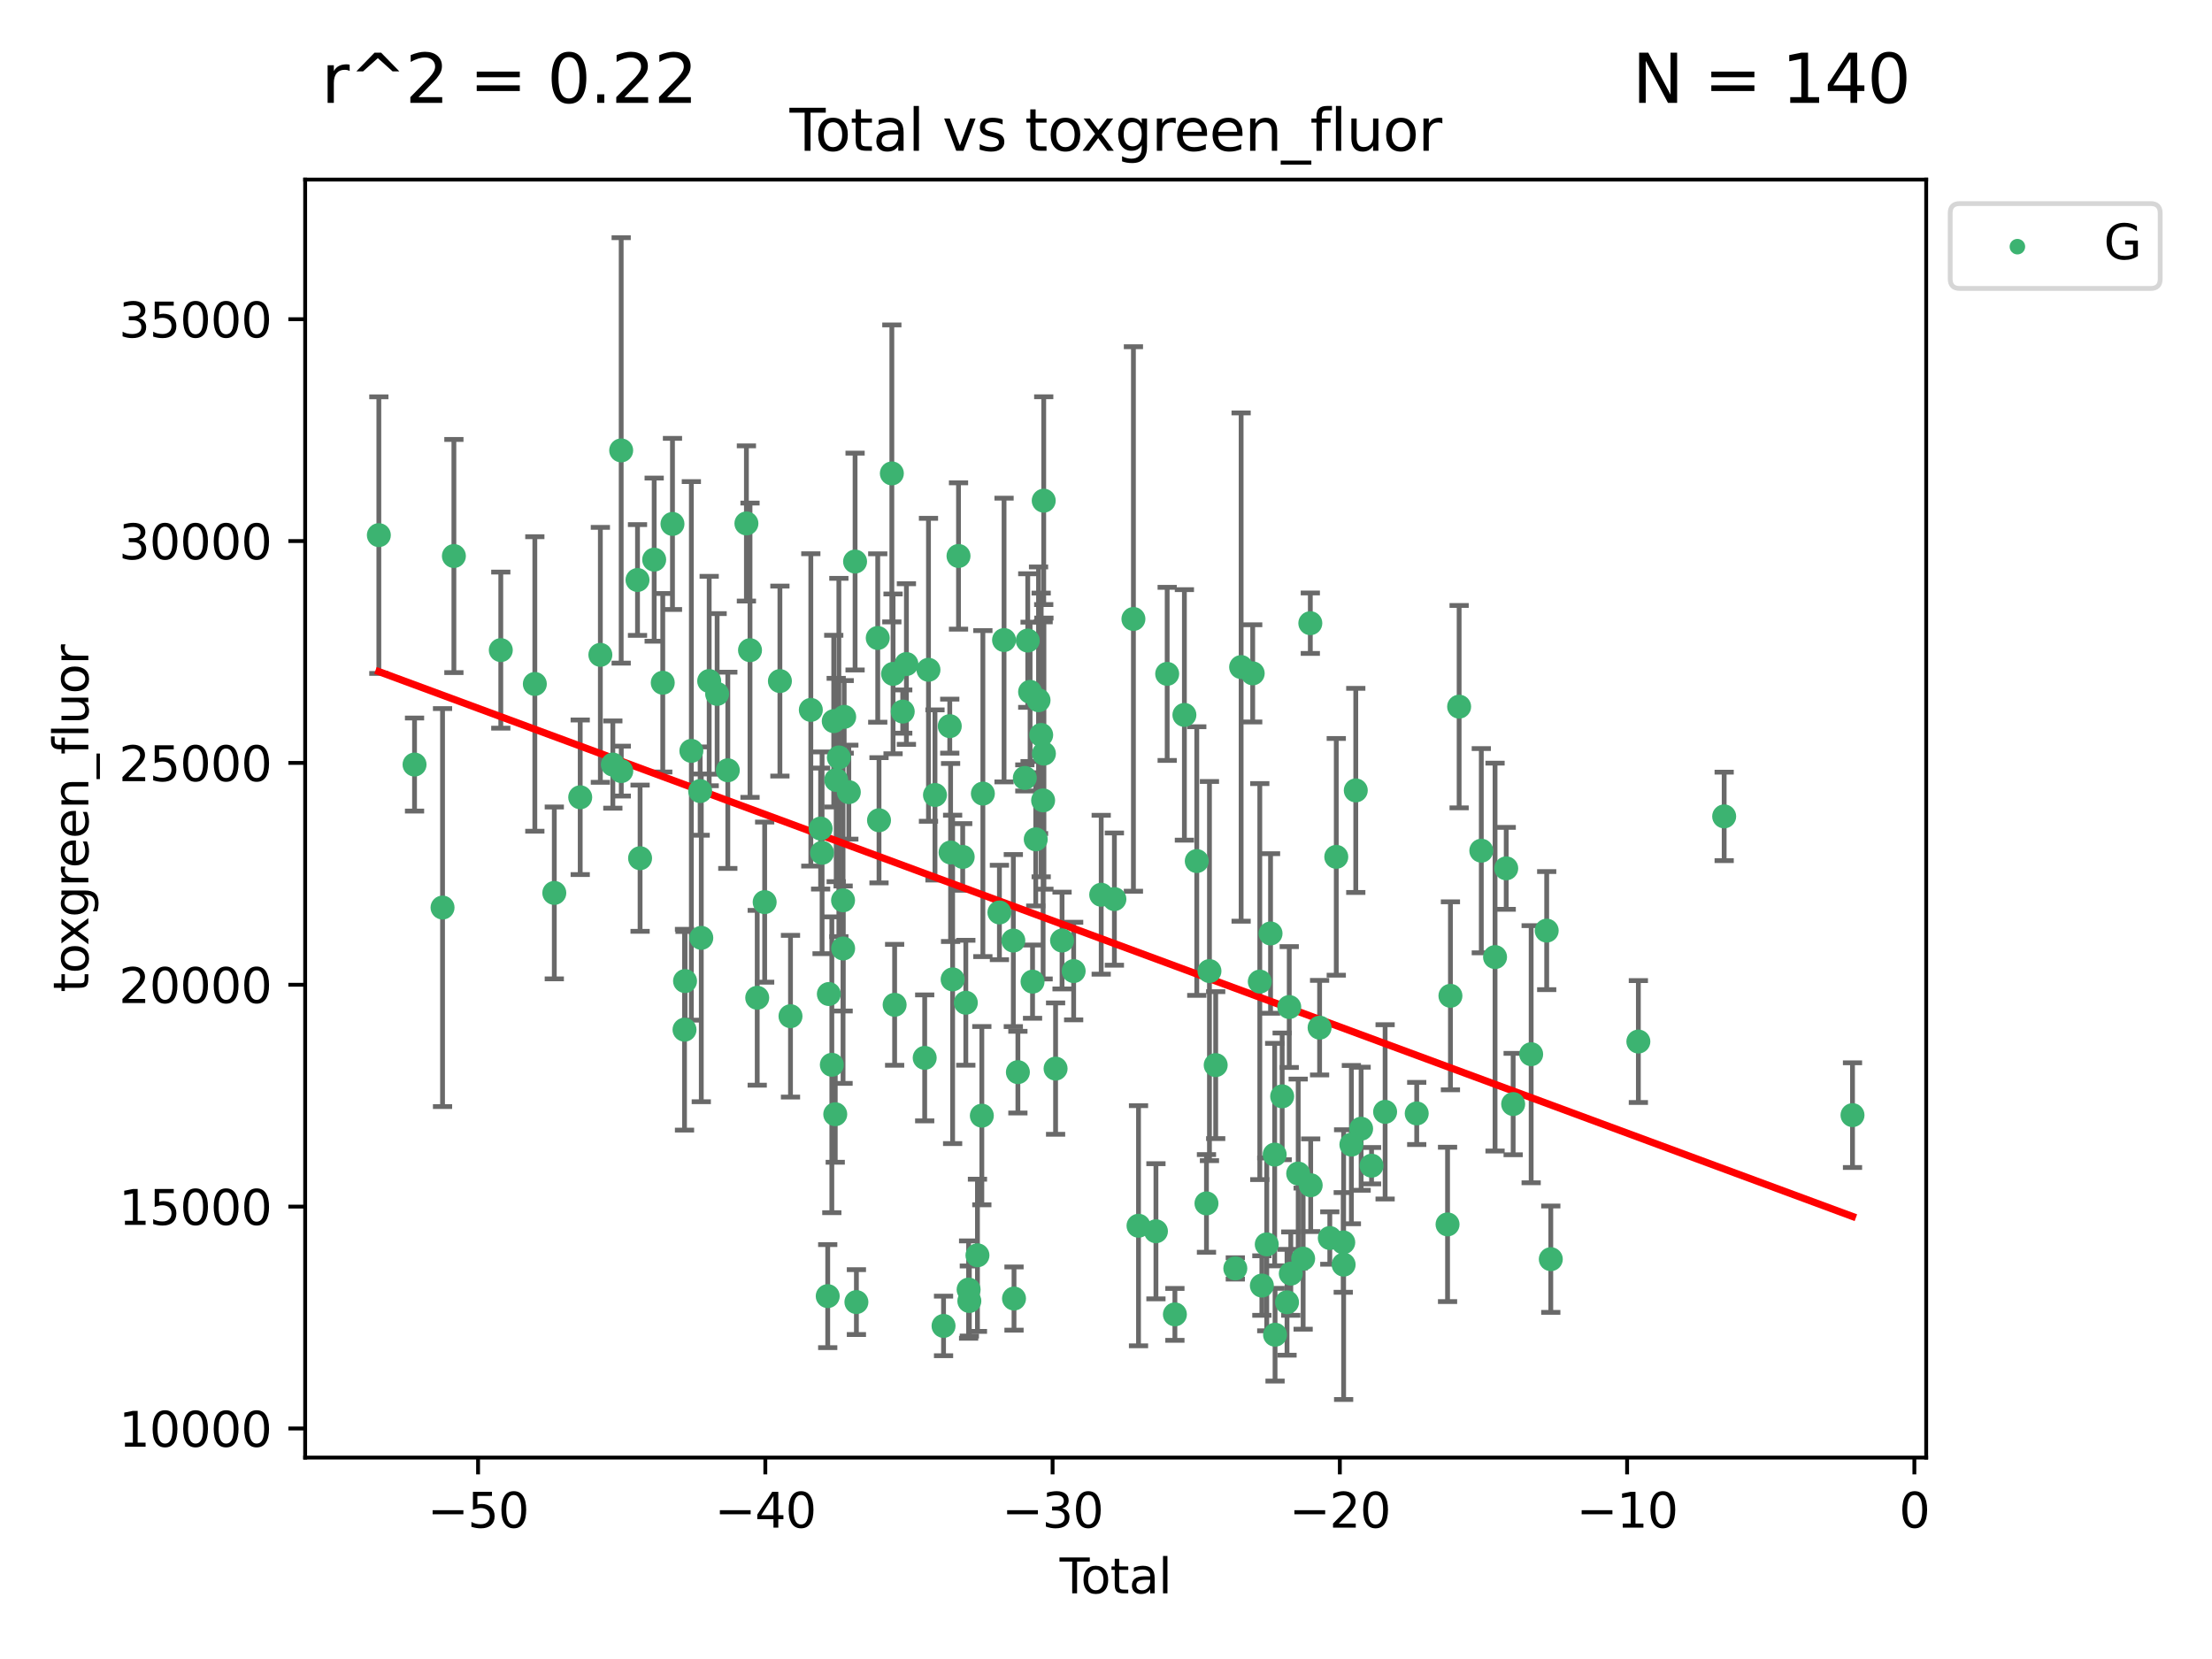 <?xml version="1.0" encoding="utf-8" standalone="no"?>
<!DOCTYPE svg PUBLIC "-//W3C//DTD SVG 1.1//EN"
  "http://www.w3.org/Graphics/SVG/1.1/DTD/svg11.dtd">
<svg xmlns:xlink="http://www.w3.org/1999/xlink" width="460.8pt" height="345.6pt" viewBox="0 0 460.8 345.6" xmlns="http://www.w3.org/2000/svg" version="1.1">
 <defs>
  <style type="text/css">*{stroke-linejoin: round; stroke-linecap: butt}</style>
 </defs>
 <g id="figure_1">
  <g id="patch_1">
   <path d="M 0 345.6 
L 460.8 345.6 
L 460.8 0 
L 0 0 
z
" style="fill: #ffffff"/>
  </g>
  <g id="axes_1">
   <g id="patch_2">
    <path d="M 63.571 303.64 
L 401.26 303.64 
L 401.26 37.411 
L 63.571 37.411 
z
" style="fill: #ffffff"/>
   </g>
   <g id="PathCollection_1">
    <defs>
     <path id="m0107f9f8d2" d="M 0 1.118 
C 0.297 1.118 0.581 1 0.791 0.791 
C 1 0.581 1.118 0.297 1.118 0 
C 1.118 -0.297 1 -0.581 0.791 -0.791 
C 0.581 -1 0.297 -1.118 0 -1.118 
C -0.297 -1.118 -0.581 -1 -0.791 -0.791 
C -1 -0.581 -1.118 -0.297 -1.118 0 
C -1.118 0.297 -1 0.581 -0.791 0.791 
C -0.581 1 -0.297 1.118 0 1.118 
z
" style="stroke: #3cb371"/>
    </defs>
    <g clip-path="url(#p2085297899)">
     <use xlink:href="#m0107f9f8d2" x="78.921" y="111.478" style="fill: #3cb371; stroke: #3cb371"/>
     <use xlink:href="#m0107f9f8d2" x="86.356" y="159.269" style="fill: #3cb371; stroke: #3cb371"/>
     <use xlink:href="#m0107f9f8d2" x="92.189" y="189.061" style="fill: #3cb371; stroke: #3cb371"/>
     <use xlink:href="#m0107f9f8d2" x="94.554" y="115.83" style="fill: #3cb371; stroke: #3cb371"/>
     <use xlink:href="#m0107f9f8d2" x="104.324" y="135.429" style="fill: #3cb371; stroke: #3cb371"/>
     <use xlink:href="#m0107f9f8d2" x="111.416" y="142.483" style="fill: #3cb371; stroke: #3cb371"/>
     <use xlink:href="#m0107f9f8d2" x="115.471" y="186.012" style="fill: #3cb371; stroke: #3cb371"/>
     <use xlink:href="#m0107f9f8d2" x="120.869" y="166.088" style="fill: #3cb371; stroke: #3cb371"/>
     <use xlink:href="#m0107f9f8d2" x="125.066" y="136.415" style="fill: #3cb371; stroke: #3cb371"/>
     <use xlink:href="#m0107f9f8d2" x="127.666" y="159.271" style="fill: #3cb371; stroke: #3cb371"/>
     <use xlink:href="#m0107f9f8d2" x="129.403" y="93.827" style="fill: #3cb371; stroke: #3cb371"/>
     <use xlink:href="#m0107f9f8d2" x="129.421" y="160.633" style="fill: #3cb371; stroke: #3cb371"/>
     <use xlink:href="#m0107f9f8d2" x="132.805" y="120.822" style="fill: #3cb371; stroke: #3cb371"/>
     <use xlink:href="#m0107f9f8d2" x="133.341" y="178.78" style="fill: #3cb371; stroke: #3cb371"/>
     <use xlink:href="#m0107f9f8d2" x="136.278" y="116.583" style="fill: #3cb371; stroke: #3cb371"/>
     <use xlink:href="#m0107f9f8d2" x="138.064" y="142.229" style="fill: #3cb371; stroke: #3cb371"/>
     <use xlink:href="#m0107f9f8d2" x="140.089" y="109.143" style="fill: #3cb371; stroke: #3cb371"/>
     <use xlink:href="#m0107f9f8d2" x="142.597" y="214.504" style="fill: #3cb371; stroke: #3cb371"/>
     <use xlink:href="#m0107f9f8d2" x="142.707" y="204.372" style="fill: #3cb371; stroke: #3cb371"/>
     <use xlink:href="#m0107f9f8d2" x="144.022" y="156.42" style="fill: #3cb371; stroke: #3cb371"/>
     <use xlink:href="#m0107f9f8d2" x="145.857" y="164.794" style="fill: #3cb371; stroke: #3cb371"/>
     <use xlink:href="#m0107f9f8d2" x="146.091" y="195.372" style="fill: #3cb371; stroke: #3cb371"/>
     <use xlink:href="#m0107f9f8d2" x="147.736" y="141.871" style="fill: #3cb371; stroke: #3cb371"/>
     <use xlink:href="#m0107f9f8d2" x="149.391" y="144.55" style="fill: #3cb371; stroke: #3cb371"/>
     <use xlink:href="#m0107f9f8d2" x="151.617" y="160.466" style="fill: #3cb371; stroke: #3cb371"/>
     <use xlink:href="#m0107f9f8d2" x="155.491" y="109.043" style="fill: #3cb371; stroke: #3cb371"/>
     <use xlink:href="#m0107f9f8d2" x="156.241" y="135.448" style="fill: #3cb371; stroke: #3cb371"/>
     <use xlink:href="#m0107f9f8d2" x="157.743" y="207.854" style="fill: #3cb371; stroke: #3cb371"/>
     <use xlink:href="#m0107f9f8d2" x="159.294" y="187.928" style="fill: #3cb371; stroke: #3cb371"/>
     <use xlink:href="#m0107f9f8d2" x="162.47" y="141.88" style="fill: #3cb371; stroke: #3cb371"/>
     <use xlink:href="#m0107f9f8d2" x="164.675" y="211.693" style="fill: #3cb371; stroke: #3cb371"/>
     <use xlink:href="#m0107f9f8d2" x="168.91" y="147.886" style="fill: #3cb371; stroke: #3cb371"/>
     <use xlink:href="#m0107f9f8d2" x="170.951" y="172.603" style="fill: #3cb371; stroke: #3cb371"/>
     <use xlink:href="#m0107f9f8d2" x="171.254" y="177.656" style="fill: #3cb371; stroke: #3cb371"/>
     <use xlink:href="#m0107f9f8d2" x="172.43" y="270.006" style="fill: #3cb371; stroke: #3cb371"/>
     <use xlink:href="#m0107f9f8d2" x="172.665" y="207.072" style="fill: #3cb371; stroke: #3cb371"/>
     <use xlink:href="#m0107f9f8d2" x="173.285" y="221.813" style="fill: #3cb371; stroke: #3cb371"/>
     <use xlink:href="#m0107f9f8d2" x="173.685" y="150.224" style="fill: #3cb371; stroke: #3cb371"/>
     <use xlink:href="#m0107f9f8d2" x="173.997" y="232.116" style="fill: #3cb371; stroke: #3cb371"/>
     <use xlink:href="#m0107f9f8d2" x="174.198" y="162.49" style="fill: #3cb371; stroke: #3cb371"/>
     <use xlink:href="#m0107f9f8d2" x="174.752" y="157.793" style="fill: #3cb371; stroke: #3cb371"/>
     <use xlink:href="#m0107f9f8d2" x="175.624" y="187.554" style="fill: #3cb371; stroke: #3cb371"/>
     <use xlink:href="#m0107f9f8d2" x="175.64" y="197.588" style="fill: #3cb371; stroke: #3cb371"/>
     <use xlink:href="#m0107f9f8d2" x="175.859" y="149.335" style="fill: #3cb371; stroke: #3cb371"/>
     <use xlink:href="#m0107f9f8d2" x="176.825" y="165.017" style="fill: #3cb371; stroke: #3cb371"/>
     <use xlink:href="#m0107f9f8d2" x="178.129" y="116.981" style="fill: #3cb371; stroke: #3cb371"/>
     <use xlink:href="#m0107f9f8d2" x="178.405" y="271.248" style="fill: #3cb371; stroke: #3cb371"/>
     <use xlink:href="#m0107f9f8d2" x="182.85" y="132.906" style="fill: #3cb371; stroke: #3cb371"/>
     <use xlink:href="#m0107f9f8d2" x="183.114" y="170.878" style="fill: #3cb371; stroke: #3cb371"/>
     <use xlink:href="#m0107f9f8d2" x="185.788" y="98.62" style="fill: #3cb371; stroke: #3cb371"/>
     <use xlink:href="#m0107f9f8d2" x="186.041" y="140.38" style="fill: #3cb371; stroke: #3cb371"/>
     <use xlink:href="#m0107f9f8d2" x="186.368" y="209.319" style="fill: #3cb371; stroke: #3cb371"/>
     <use xlink:href="#m0107f9f8d2" x="188.055" y="148.232" style="fill: #3cb371; stroke: #3cb371"/>
     <use xlink:href="#m0107f9f8d2" x="188.822" y="138.334" style="fill: #3cb371; stroke: #3cb371"/>
     <use xlink:href="#m0107f9f8d2" x="192.631" y="220.374" style="fill: #3cb371; stroke: #3cb371"/>
     <use xlink:href="#m0107f9f8d2" x="193.419" y="139.53" style="fill: #3cb371; stroke: #3cb371"/>
     <use xlink:href="#m0107f9f8d2" x="194.773" y="165.608" style="fill: #3cb371; stroke: #3cb371"/>
     <use xlink:href="#m0107f9f8d2" x="196.558" y="276.214" style="fill: #3cb371; stroke: #3cb371"/>
     <use xlink:href="#m0107f9f8d2" x="197.853" y="151.269" style="fill: #3cb371; stroke: #3cb371"/>
     <use xlink:href="#m0107f9f8d2" x="198.026" y="177.588" style="fill: #3cb371; stroke: #3cb371"/>
     <use xlink:href="#m0107f9f8d2" x="198.449" y="204.023" style="fill: #3cb371; stroke: #3cb371"/>
     <use xlink:href="#m0107f9f8d2" x="199.676" y="115.82" style="fill: #3cb371; stroke: #3cb371"/>
     <use xlink:href="#m0107f9f8d2" x="200.548" y="178.514" style="fill: #3cb371; stroke: #3cb371"/>
     <use xlink:href="#m0107f9f8d2" x="201.199" y="208.888" style="fill: #3cb371; stroke: #3cb371"/>
     <use xlink:href="#m0107f9f8d2" x="201.781" y="268.641" style="fill: #3cb371; stroke: #3cb371"/>
     <use xlink:href="#m0107f9f8d2" x="201.931" y="271.025" style="fill: #3cb371; stroke: #3cb371"/>
     <use xlink:href="#m0107f9f8d2" x="203.622" y="261.502" style="fill: #3cb371; stroke: #3cb371"/>
     <use xlink:href="#m0107f9f8d2" x="204.535" y="232.412" style="fill: #3cb371; stroke: #3cb371"/>
     <use xlink:href="#m0107f9f8d2" x="204.751" y="165.32" style="fill: #3cb371; stroke: #3cb371"/>
     <use xlink:href="#m0107f9f8d2" x="208.198" y="190.081" style="fill: #3cb371; stroke: #3cb371"/>
     <use xlink:href="#m0107f9f8d2" x="209.163" y="133.332" style="fill: #3cb371; stroke: #3cb371"/>
     <use xlink:href="#m0107f9f8d2" x="211.095" y="195.935" style="fill: #3cb371; stroke: #3cb371"/>
     <use xlink:href="#m0107f9f8d2" x="211.238" y="270.509" style="fill: #3cb371; stroke: #3cb371"/>
     <use xlink:href="#m0107f9f8d2" x="212.045" y="223.347" style="fill: #3cb371; stroke: #3cb371"/>
     <use xlink:href="#m0107f9f8d2" x="213.49" y="162.055" style="fill: #3cb371; stroke: #3cb371"/>
     <use xlink:href="#m0107f9f8d2" x="214.1" y="133.439" style="fill: #3cb371; stroke: #3cb371"/>
     <use xlink:href="#m0107f9f8d2" x="214.588" y="144.122" style="fill: #3cb371; stroke: #3cb371"/>
     <use xlink:href="#m0107f9f8d2" x="215.099" y="204.496" style="fill: #3cb371; stroke: #3cb371"/>
     <use xlink:href="#m0107f9f8d2" x="215.764" y="174.846" style="fill: #3cb371; stroke: #3cb371"/>
     <use xlink:href="#m0107f9f8d2" x="216.347" y="145.873" style="fill: #3cb371; stroke: #3cb371"/>
     <use xlink:href="#m0107f9f8d2" x="216.898" y="153.103" style="fill: #3cb371; stroke: #3cb371"/>
     <use xlink:href="#m0107f9f8d2" x="217.301" y="166.736" style="fill: #3cb371; stroke: #3cb371"/>
     <use xlink:href="#m0107f9f8d2" x="217.427" y="104.297" style="fill: #3cb371; stroke: #3cb371"/>
     <use xlink:href="#m0107f9f8d2" x="217.467" y="156.993" style="fill: #3cb371; stroke: #3cb371"/>
     <use xlink:href="#m0107f9f8d2" x="219.898" y="222.609" style="fill: #3cb371; stroke: #3cb371"/>
     <use xlink:href="#m0107f9f8d2" x="221.245" y="195.933" style="fill: #3cb371; stroke: #3cb371"/>
     <use xlink:href="#m0107f9f8d2" x="223.663" y="202.288" style="fill: #3cb371; stroke: #3cb371"/>
     <use xlink:href="#m0107f9f8d2" x="229.401" y="186.39" style="fill: #3cb371; stroke: #3cb371"/>
     <use xlink:href="#m0107f9f8d2" x="232.149" y="187.298" style="fill: #3cb371; stroke: #3cb371"/>
     <use xlink:href="#m0107f9f8d2" x="236.113" y="128.943" style="fill: #3cb371; stroke: #3cb371"/>
     <use xlink:href="#m0107f9f8d2" x="237.174" y="255.345" style="fill: #3cb371; stroke: #3cb371"/>
     <use xlink:href="#m0107f9f8d2" x="240.804" y="256.496" style="fill: #3cb371; stroke: #3cb371"/>
     <use xlink:href="#m0107f9f8d2" x="243.144" y="140.379" style="fill: #3cb371; stroke: #3cb371"/>
     <use xlink:href="#m0107f9f8d2" x="244.753" y="273.811" style="fill: #3cb371; stroke: #3cb371"/>
     <use xlink:href="#m0107f9f8d2" x="246.732" y="148.93" style="fill: #3cb371; stroke: #3cb371"/>
     <use xlink:href="#m0107f9f8d2" x="249.31" y="179.376" style="fill: #3cb371; stroke: #3cb371"/>
     <use xlink:href="#m0107f9f8d2" x="251.33" y="250.691" style="fill: #3cb371; stroke: #3cb371"/>
     <use xlink:href="#m0107f9f8d2" x="251.952" y="202.293" style="fill: #3cb371; stroke: #3cb371"/>
     <use xlink:href="#m0107f9f8d2" x="253.251" y="221.881" style="fill: #3cb371; stroke: #3cb371"/>
     <use xlink:href="#m0107f9f8d2" x="257.337" y="264.234" style="fill: #3cb371; stroke: #3cb371"/>
     <use xlink:href="#m0107f9f8d2" x="258.549" y="138.961" style="fill: #3cb371; stroke: #3cb371"/>
     <use xlink:href="#m0107f9f8d2" x="260.961" y="140.274" style="fill: #3cb371; stroke: #3cb371"/>
     <use xlink:href="#m0107f9f8d2" x="262.439" y="204.483" style="fill: #3cb371; stroke: #3cb371"/>
     <use xlink:href="#m0107f9f8d2" x="262.869" y="267.807" style="fill: #3cb371; stroke: #3cb371"/>
     <use xlink:href="#m0107f9f8d2" x="263.889" y="259.228" style="fill: #3cb371; stroke: #3cb371"/>
     <use xlink:href="#m0107f9f8d2" x="264.678" y="194.458" style="fill: #3cb371; stroke: #3cb371"/>
     <use xlink:href="#m0107f9f8d2" x="265.538" y="240.525" style="fill: #3cb371; stroke: #3cb371"/>
     <use xlink:href="#m0107f9f8d2" x="265.618" y="278.045" style="fill: #3cb371; stroke: #3cb371"/>
     <use xlink:href="#m0107f9f8d2" x="267.099" y="228.388" style="fill: #3cb371; stroke: #3cb371"/>
     <use xlink:href="#m0107f9f8d2" x="268.111" y="271.288" style="fill: #3cb371; stroke: #3cb371"/>
     <use xlink:href="#m0107f9f8d2" x="268.573" y="209.783" style="fill: #3cb371; stroke: #3cb371"/>
     <use xlink:href="#m0107f9f8d2" x="268.897" y="265.322" style="fill: #3cb371; stroke: #3cb371"/>
     <use xlink:href="#m0107f9f8d2" x="270.439" y="244.471" style="fill: #3cb371; stroke: #3cb371"/>
     <use xlink:href="#m0107f9f8d2" x="271.469" y="262.196" style="fill: #3cb371; stroke: #3cb371"/>
     <use xlink:href="#m0107f9f8d2" x="272.964" y="129.824" style="fill: #3cb371; stroke: #3cb371"/>
     <use xlink:href="#m0107f9f8d2" x="273.041" y="246.905" style="fill: #3cb371; stroke: #3cb371"/>
     <use xlink:href="#m0107f9f8d2" x="274.897" y="214.08" style="fill: #3cb371; stroke: #3cb371"/>
     <use xlink:href="#m0107f9f8d2" x="277.023" y="257.903" style="fill: #3cb371; stroke: #3cb371"/>
     <use xlink:href="#m0107f9f8d2" x="278.37" y="178.497" style="fill: #3cb371; stroke: #3cb371"/>
     <use xlink:href="#m0107f9f8d2" x="279.824" y="258.819" style="fill: #3cb371; stroke: #3cb371"/>
     <use xlink:href="#m0107f9f8d2" x="279.903" y="263.445" style="fill: #3cb371; stroke: #3cb371"/>
     <use xlink:href="#m0107f9f8d2" x="281.518" y="238.444" style="fill: #3cb371; stroke: #3cb371"/>
     <use xlink:href="#m0107f9f8d2" x="282.434" y="164.657" style="fill: #3cb371; stroke: #3cb371"/>
     <use xlink:href="#m0107f9f8d2" x="283.546" y="235.131" style="fill: #3cb371; stroke: #3cb371"/>
     <use xlink:href="#m0107f9f8d2" x="285.718" y="242.832" style="fill: #3cb371; stroke: #3cb371"/>
     <use xlink:href="#m0107f9f8d2" x="288.545" y="231.62" style="fill: #3cb371; stroke: #3cb371"/>
     <use xlink:href="#m0107f9f8d2" x="295.129" y="231.95" style="fill: #3cb371; stroke: #3cb371"/>
     <use xlink:href="#m0107f9f8d2" x="301.552" y="255.064" style="fill: #3cb371; stroke: #3cb371"/>
     <use xlink:href="#m0107f9f8d2" x="302.152" y="207.446" style="fill: #3cb371; stroke: #3cb371"/>
     <use xlink:href="#m0107f9f8d2" x="303.964" y="147.209" style="fill: #3cb371; stroke: #3cb371"/>
     <use xlink:href="#m0107f9f8d2" x="308.583" y="177.213" style="fill: #3cb371; stroke: #3cb371"/>
     <use xlink:href="#m0107f9f8d2" x="311.446" y="199.375" style="fill: #3cb371; stroke: #3cb371"/>
     <use xlink:href="#m0107f9f8d2" x="313.774" y="180.891" style="fill: #3cb371; stroke: #3cb371"/>
     <use xlink:href="#m0107f9f8d2" x="315.219" y="229.996" style="fill: #3cb371; stroke: #3cb371"/>
     <use xlink:href="#m0107f9f8d2" x="318.968" y="219.609" style="fill: #3cb371; stroke: #3cb371"/>
     <use xlink:href="#m0107f9f8d2" x="322.205" y="193.864" style="fill: #3cb371; stroke: #3cb371"/>
     <use xlink:href="#m0107f9f8d2" x="323.059" y="262.309" style="fill: #3cb371; stroke: #3cb371"/>
     <use xlink:href="#m0107f9f8d2" x="341.301" y="216.974" style="fill: #3cb371; stroke: #3cb371"/>
     <use xlink:href="#m0107f9f8d2" x="359.176" y="170.069" style="fill: #3cb371; stroke: #3cb371"/>
     <use xlink:href="#m0107f9f8d2" x="385.911" y="232.303" style="fill: #3cb371; stroke: #3cb371"/>
    </g>
   </g>
   <g id="matplotlib.axis_1">
    <g id="xtick_1">
     <g id="line2d_1">
      <defs>
       <path id="m32a62dfdfb" d="M 0 0 
L 0 3.5 
" style="stroke: #000000; stroke-width: 0.8"/>
      </defs>
      <g>
       <use xlink:href="#m32a62dfdfb" x="99.59" y="303.64" style="stroke: #000000; stroke-width: 0.8"/>
      </g>
     </g>
     <g id="text_1">
      <!-- −50 -->
      <g transform="translate(89.038 318.238)scale(0.1 -0.1)">
       <defs>
        <path id="DejaVuSans-2212" d="M 678 2272 
L 4684 2272 
L 4684 1741 
L 678 1741 
L 678 2272 
z
" transform="scale(0.016)"/>
        <path id="DejaVuSans-35" d="M 691 4666 
L 3169 4666 
L 3169 4134 
L 1269 4134 
L 1269 2991 
Q 1406 3038 1543 3061 
Q 1681 3084 1819 3084 
Q 2600 3084 3056 2656 
Q 3513 2228 3513 1497 
Q 3513 744 3044 326 
Q 2575 -91 1722 -91 
Q 1428 -91 1123 -41 
Q 819 9 494 109 
L 494 744 
Q 775 591 1075 516 
Q 1375 441 1709 441 
Q 2250 441 2565 725 
Q 2881 1009 2881 1497 
Q 2881 1984 2565 2268 
Q 2250 2553 1709 2553 
Q 1456 2553 1204 2497 
Q 953 2441 691 2322 
L 691 4666 
z
" transform="scale(0.016)"/>
        <path id="DejaVuSans-30" d="M 2034 4250 
Q 1547 4250 1301 3770 
Q 1056 3291 1056 2328 
Q 1056 1369 1301 889 
Q 1547 409 2034 409 
Q 2525 409 2770 889 
Q 3016 1369 3016 2328 
Q 3016 3291 2770 3770 
Q 2525 4250 2034 4250 
z
M 2034 4750 
Q 2819 4750 3233 4129 
Q 3647 3509 3647 2328 
Q 3647 1150 3233 529 
Q 2819 -91 2034 -91 
Q 1250 -91 836 529 
Q 422 1150 422 2328 
Q 422 3509 836 4129 
Q 1250 4750 2034 4750 
z
" transform="scale(0.016)"/>
       </defs>
       <use xlink:href="#DejaVuSans-2212"/>
       <use xlink:href="#DejaVuSans-35" x="83.789"/>
       <use xlink:href="#DejaVuSans-30" x="147.412"/>
      </g>
     </g>
    </g>
    <g id="xtick_2">
     <g id="line2d_2">
      <g>
       <use xlink:href="#m32a62dfdfb" x="159.431" y="303.64" style="stroke: #000000; stroke-width: 0.8"/>
      </g>
     </g>
     <g id="text_2">
      <!-- −40 -->
      <g transform="translate(148.879 318.238)scale(0.1 -0.1)">
       <defs>
        <path id="DejaVuSans-34" d="M 2419 4116 
L 825 1625 
L 2419 1625 
L 2419 4116 
z
M 2253 4666 
L 3047 4666 
L 3047 1625 
L 3713 1625 
L 3713 1100 
L 3047 1100 
L 3047 0 
L 2419 0 
L 2419 1100 
L 313 1100 
L 313 1709 
L 2253 4666 
z
" transform="scale(0.016)"/>
       </defs>
       <use xlink:href="#DejaVuSans-2212"/>
       <use xlink:href="#DejaVuSans-34" x="83.789"/>
       <use xlink:href="#DejaVuSans-30" x="147.412"/>
      </g>
     </g>
    </g>
    <g id="xtick_3">
     <g id="line2d_3">
      <g>
       <use xlink:href="#m32a62dfdfb" x="219.273" y="303.64" style="stroke: #000000; stroke-width: 0.8"/>
      </g>
     </g>
     <g id="text_3">
      <!-- −30 -->
      <g transform="translate(208.72 318.238)scale(0.1 -0.1)">
       <defs>
        <path id="DejaVuSans-33" d="M 2597 2516 
Q 3050 2419 3304 2112 
Q 3559 1806 3559 1356 
Q 3559 666 3084 287 
Q 2609 -91 1734 -91 
Q 1441 -91 1130 -33 
Q 819 25 488 141 
L 488 750 
Q 750 597 1062 519 
Q 1375 441 1716 441 
Q 2309 441 2620 675 
Q 2931 909 2931 1356 
Q 2931 1769 2642 2001 
Q 2353 2234 1838 2234 
L 1294 2234 
L 1294 2753 
L 1863 2753 
Q 2328 2753 2575 2939 
Q 2822 3125 2822 3475 
Q 2822 3834 2567 4026 
Q 2313 4219 1838 4219 
Q 1578 4219 1281 4162 
Q 984 4106 628 3988 
L 628 4550 
Q 988 4650 1302 4700 
Q 1616 4750 1894 4750 
Q 2613 4750 3031 4423 
Q 3450 4097 3450 3541 
Q 3450 3153 3228 2886 
Q 3006 2619 2597 2516 
z
" transform="scale(0.016)"/>
       </defs>
       <use xlink:href="#DejaVuSans-2212"/>
       <use xlink:href="#DejaVuSans-33" x="83.789"/>
       <use xlink:href="#DejaVuSans-30" x="147.412"/>
      </g>
     </g>
    </g>
    <g id="xtick_4">
     <g id="line2d_4">
      <g>
       <use xlink:href="#m32a62dfdfb" x="279.114" y="303.64" style="stroke: #000000; stroke-width: 0.8"/>
      </g>
     </g>
     <g id="text_4">
      <!-- −20 -->
      <g transform="translate(268.562 318.238)scale(0.1 -0.1)">
       <defs>
        <path id="DejaVuSans-32" d="M 1228 531 
L 3431 531 
L 3431 0 
L 469 0 
L 469 531 
Q 828 903 1448 1529 
Q 2069 2156 2228 2338 
Q 2531 2678 2651 2914 
Q 2772 3150 2772 3378 
Q 2772 3750 2511 3984 
Q 2250 4219 1831 4219 
Q 1534 4219 1204 4116 
Q 875 4013 500 3803 
L 500 4441 
Q 881 4594 1212 4672 
Q 1544 4750 1819 4750 
Q 2544 4750 2975 4387 
Q 3406 4025 3406 3419 
Q 3406 3131 3298 2873 
Q 3191 2616 2906 2266 
Q 2828 2175 2409 1742 
Q 1991 1309 1228 531 
z
" transform="scale(0.016)"/>
       </defs>
       <use xlink:href="#DejaVuSans-2212"/>
       <use xlink:href="#DejaVuSans-32" x="83.789"/>
       <use xlink:href="#DejaVuSans-30" x="147.412"/>
      </g>
     </g>
    </g>
    <g id="xtick_5">
     <g id="line2d_5">
      <g>
       <use xlink:href="#m32a62dfdfb" x="338.956" y="303.64" style="stroke: #000000; stroke-width: 0.8"/>
      </g>
     </g>
     <g id="text_5">
      <!-- −10 -->
      <g transform="translate(328.403 318.238)scale(0.1 -0.1)">
       <defs>
        <path id="DejaVuSans-31" d="M 794 531 
L 1825 531 
L 1825 4091 
L 703 3866 
L 703 4441 
L 1819 4666 
L 2450 4666 
L 2450 531 
L 3481 531 
L 3481 0 
L 794 0 
L 794 531 
z
" transform="scale(0.016)"/>
       </defs>
       <use xlink:href="#DejaVuSans-2212"/>
       <use xlink:href="#DejaVuSans-31" x="83.789"/>
       <use xlink:href="#DejaVuSans-30" x="147.412"/>
      </g>
     </g>
    </g>
    <g id="xtick_6">
     <g id="line2d_6">
      <g>
       <use xlink:href="#m32a62dfdfb" x="398.797" y="303.64" style="stroke: #000000; stroke-width: 0.8"/>
      </g>
     </g>
     <g id="text_6">
      <!-- 0 -->
      <g transform="translate(395.616 318.238)scale(0.1 -0.1)">
       <use xlink:href="#DejaVuSans-30"/>
      </g>
     </g>
    </g>
    <g id="text_7">
     <!-- Total -->
     <g transform="translate(220.739 331.917)scale(0.1 -0.1)">
      <defs>
       <path id="DejaVuSans-54" d="M -19 4666 
L 3928 4666 
L 3928 4134 
L 2272 4134 
L 2272 0 
L 1638 0 
L 1638 4134 
L -19 4134 
L -19 4666 
z
" transform="scale(0.016)"/>
       <path id="DejaVuSans-6f" d="M 1959 3097 
Q 1497 3097 1228 2736 
Q 959 2375 959 1747 
Q 959 1119 1226 758 
Q 1494 397 1959 397 
Q 2419 397 2687 759 
Q 2956 1122 2956 1747 
Q 2956 2369 2687 2733 
Q 2419 3097 1959 3097 
z
M 1959 3584 
Q 2709 3584 3137 3096 
Q 3566 2609 3566 1747 
Q 3566 888 3137 398 
Q 2709 -91 1959 -91 
Q 1206 -91 779 398 
Q 353 888 353 1747 
Q 353 2609 779 3096 
Q 1206 3584 1959 3584 
z
" transform="scale(0.016)"/>
       <path id="DejaVuSans-74" d="M 1172 4494 
L 1172 3500 
L 2356 3500 
L 2356 3053 
L 1172 3053 
L 1172 1153 
Q 1172 725 1289 603 
Q 1406 481 1766 481 
L 2356 481 
L 2356 0 
L 1766 0 
Q 1100 0 847 248 
Q 594 497 594 1153 
L 594 3053 
L 172 3053 
L 172 3500 
L 594 3500 
L 594 4494 
L 1172 4494 
z
" transform="scale(0.016)"/>
       <path id="DejaVuSans-61" d="M 2194 1759 
Q 1497 1759 1228 1600 
Q 959 1441 959 1056 
Q 959 750 1161 570 
Q 1363 391 1709 391 
Q 2188 391 2477 730 
Q 2766 1069 2766 1631 
L 2766 1759 
L 2194 1759 
z
M 3341 1997 
L 3341 0 
L 2766 0 
L 2766 531 
Q 2569 213 2275 61 
Q 1981 -91 1556 -91 
Q 1019 -91 701 211 
Q 384 513 384 1019 
Q 384 1609 779 1909 
Q 1175 2209 1959 2209 
L 2766 2209 
L 2766 2266 
Q 2766 2663 2505 2880 
Q 2244 3097 1772 3097 
Q 1472 3097 1187 3025 
Q 903 2953 641 2809 
L 641 3341 
Q 956 3463 1253 3523 
Q 1550 3584 1831 3584 
Q 2591 3584 2966 3190 
Q 3341 2797 3341 1997 
z
" transform="scale(0.016)"/>
       <path id="DejaVuSans-6c" d="M 603 4863 
L 1178 4863 
L 1178 0 
L 603 0 
L 603 4863 
z
" transform="scale(0.016)"/>
      </defs>
      <use xlink:href="#DejaVuSans-54"/>
      <use xlink:href="#DejaVuSans-6f" x="44.084"/>
      <use xlink:href="#DejaVuSans-74" x="105.266"/>
      <use xlink:href="#DejaVuSans-61" x="144.475"/>
      <use xlink:href="#DejaVuSans-6c" x="205.754"/>
     </g>
    </g>
   </g>
   <g id="matplotlib.axis_2">
    <g id="ytick_1">
     <g id="line2d_7">
      <defs>
       <path id="mbb23dbc4ed" d="M 0 0 
L -3.5 0 
" style="stroke: #000000; stroke-width: 0.8"/>
      </defs>
      <g>
       <use xlink:href="#mbb23dbc4ed" x="63.571" y="297.578" style="stroke: #000000; stroke-width: 0.8"/>
      </g>
     </g>
     <g id="text_8">
      <!-- 10000 -->
      <g transform="translate(24.759 301.378)scale(0.1 -0.1)">
       <use xlink:href="#DejaVuSans-31"/>
       <use xlink:href="#DejaVuSans-30" x="63.623"/>
       <use xlink:href="#DejaVuSans-30" x="127.246"/>
       <use xlink:href="#DejaVuSans-30" x="190.869"/>
       <use xlink:href="#DejaVuSans-30" x="254.492"/>
      </g>
     </g>
    </g>
    <g id="ytick_2">
     <g id="line2d_8">
      <g>
       <use xlink:href="#mbb23dbc4ed" x="63.571" y="251.361" style="stroke: #000000; stroke-width: 0.8"/>
      </g>
     </g>
     <g id="text_9">
      <!-- 15000 -->
      <g transform="translate(24.759 255.161)scale(0.1 -0.1)">
       <use xlink:href="#DejaVuSans-31"/>
       <use xlink:href="#DejaVuSans-35" x="63.623"/>
       <use xlink:href="#DejaVuSans-30" x="127.246"/>
       <use xlink:href="#DejaVuSans-30" x="190.869"/>
       <use xlink:href="#DejaVuSans-30" x="254.492"/>
      </g>
     </g>
    </g>
    <g id="ytick_3">
     <g id="line2d_9">
      <g>
       <use xlink:href="#mbb23dbc4ed" x="63.571" y="205.145" style="stroke: #000000; stroke-width: 0.8"/>
      </g>
     </g>
     <g id="text_10">
      <!-- 20000 -->
      <g transform="translate(24.759 208.944)scale(0.1 -0.1)">
       <use xlink:href="#DejaVuSans-32"/>
       <use xlink:href="#DejaVuSans-30" x="63.623"/>
       <use xlink:href="#DejaVuSans-30" x="127.246"/>
       <use xlink:href="#DejaVuSans-30" x="190.869"/>
       <use xlink:href="#DejaVuSans-30" x="254.492"/>
      </g>
     </g>
    </g>
    <g id="ytick_4">
     <g id="line2d_10">
      <g>
       <use xlink:href="#mbb23dbc4ed" x="63.571" y="158.928" style="stroke: #000000; stroke-width: 0.8"/>
      </g>
     </g>
     <g id="text_11">
      <!-- 25000 -->
      <g transform="translate(24.759 162.727)scale(0.1 -0.1)">
       <use xlink:href="#DejaVuSans-32"/>
       <use xlink:href="#DejaVuSans-35" x="63.623"/>
       <use xlink:href="#DejaVuSans-30" x="127.246"/>
       <use xlink:href="#DejaVuSans-30" x="190.869"/>
       <use xlink:href="#DejaVuSans-30" x="254.492"/>
      </g>
     </g>
    </g>
    <g id="ytick_5">
     <g id="line2d_11">
      <g>
       <use xlink:href="#mbb23dbc4ed" x="63.571" y="112.711" style="stroke: #000000; stroke-width: 0.8"/>
      </g>
     </g>
     <g id="text_12">
      <!-- 30000 -->
      <g transform="translate(24.759 116.51)scale(0.1 -0.1)">
       <use xlink:href="#DejaVuSans-33"/>
       <use xlink:href="#DejaVuSans-30" x="63.623"/>
       <use xlink:href="#DejaVuSans-30" x="127.246"/>
       <use xlink:href="#DejaVuSans-30" x="190.869"/>
       <use xlink:href="#DejaVuSans-30" x="254.492"/>
      </g>
     </g>
    </g>
    <g id="ytick_6">
     <g id="line2d_12">
      <g>
       <use xlink:href="#mbb23dbc4ed" x="63.571" y="66.494" style="stroke: #000000; stroke-width: 0.8"/>
      </g>
     </g>
     <g id="text_13">
      <!-- 35000 -->
      <g transform="translate(24.759 70.293)scale(0.1 -0.1)">
       <use xlink:href="#DejaVuSans-33"/>
       <use xlink:href="#DejaVuSans-35" x="63.623"/>
       <use xlink:href="#DejaVuSans-30" x="127.246"/>
       <use xlink:href="#DejaVuSans-30" x="190.869"/>
       <use xlink:href="#DejaVuSans-30" x="254.492"/>
      </g>
     </g>
    </g>
    <g id="text_14">
     <!-- toxgreen_fluor -->
     <g transform="translate(18.401 206.72)rotate(-90)scale(0.1 -0.1)">
      <defs>
       <path id="DejaVuSans-78" d="M 3513 3500 
L 2247 1797 
L 3578 0 
L 2900 0 
L 1881 1375 
L 863 0 
L 184 0 
L 1544 1831 
L 300 3500 
L 978 3500 
L 1906 2253 
L 2834 3500 
L 3513 3500 
z
" transform="scale(0.016)"/>
       <path id="DejaVuSans-67" d="M 2906 1791 
Q 2906 2416 2648 2759 
Q 2391 3103 1925 3103 
Q 1463 3103 1205 2759 
Q 947 2416 947 1791 
Q 947 1169 1205 825 
Q 1463 481 1925 481 
Q 2391 481 2648 825 
Q 2906 1169 2906 1791 
z
M 3481 434 
Q 3481 -459 3084 -895 
Q 2688 -1331 1869 -1331 
Q 1566 -1331 1297 -1286 
Q 1028 -1241 775 -1147 
L 775 -588 
Q 1028 -725 1275 -790 
Q 1522 -856 1778 -856 
Q 2344 -856 2625 -561 
Q 2906 -266 2906 331 
L 2906 616 
Q 2728 306 2450 153 
Q 2172 0 1784 0 
Q 1141 0 747 490 
Q 353 981 353 1791 
Q 353 2603 747 3093 
Q 1141 3584 1784 3584 
Q 2172 3584 2450 3431 
Q 2728 3278 2906 2969 
L 2906 3500 
L 3481 3500 
L 3481 434 
z
" transform="scale(0.016)"/>
       <path id="DejaVuSans-72" d="M 2631 2963 
Q 2534 3019 2420 3045 
Q 2306 3072 2169 3072 
Q 1681 3072 1420 2755 
Q 1159 2438 1159 1844 
L 1159 0 
L 581 0 
L 581 3500 
L 1159 3500 
L 1159 2956 
Q 1341 3275 1631 3429 
Q 1922 3584 2338 3584 
Q 2397 3584 2469 3576 
Q 2541 3569 2628 3553 
L 2631 2963 
z
" transform="scale(0.016)"/>
       <path id="DejaVuSans-65" d="M 3597 1894 
L 3597 1613 
L 953 1613 
Q 991 1019 1311 708 
Q 1631 397 2203 397 
Q 2534 397 2845 478 
Q 3156 559 3463 722 
L 3463 178 
Q 3153 47 2828 -22 
Q 2503 -91 2169 -91 
Q 1331 -91 842 396 
Q 353 884 353 1716 
Q 353 2575 817 3079 
Q 1281 3584 2069 3584 
Q 2775 3584 3186 3129 
Q 3597 2675 3597 1894 
z
M 3022 2063 
Q 3016 2534 2758 2815 
Q 2500 3097 2075 3097 
Q 1594 3097 1305 2825 
Q 1016 2553 972 2059 
L 3022 2063 
z
" transform="scale(0.016)"/>
       <path id="DejaVuSans-6e" d="M 3513 2113 
L 3513 0 
L 2938 0 
L 2938 2094 
Q 2938 2591 2744 2837 
Q 2550 3084 2163 3084 
Q 1697 3084 1428 2787 
Q 1159 2491 1159 1978 
L 1159 0 
L 581 0 
L 581 3500 
L 1159 3500 
L 1159 2956 
Q 1366 3272 1645 3428 
Q 1925 3584 2291 3584 
Q 2894 3584 3203 3211 
Q 3513 2838 3513 2113 
z
" transform="scale(0.016)"/>
       <path id="DejaVuSans-5f" d="M 3263 -1063 
L 3263 -1509 
L -63 -1509 
L -63 -1063 
L 3263 -1063 
z
" transform="scale(0.016)"/>
       <path id="DejaVuSans-66" d="M 2375 4863 
L 2375 4384 
L 1825 4384 
Q 1516 4384 1395 4259 
Q 1275 4134 1275 3809 
L 1275 3500 
L 2222 3500 
L 2222 3053 
L 1275 3053 
L 1275 0 
L 697 0 
L 697 3053 
L 147 3053 
L 147 3500 
L 697 3500 
L 697 3744 
Q 697 4328 969 4595 
Q 1241 4863 1831 4863 
L 2375 4863 
z
" transform="scale(0.016)"/>
       <path id="DejaVuSans-75" d="M 544 1381 
L 544 3500 
L 1119 3500 
L 1119 1403 
Q 1119 906 1312 657 
Q 1506 409 1894 409 
Q 2359 409 2629 706 
Q 2900 1003 2900 1516 
L 2900 3500 
L 3475 3500 
L 3475 0 
L 2900 0 
L 2900 538 
Q 2691 219 2414 64 
Q 2138 -91 1772 -91 
Q 1169 -91 856 284 
Q 544 659 544 1381 
z
M 1991 3584 
L 1991 3584 
z
" transform="scale(0.016)"/>
      </defs>
      <use xlink:href="#DejaVuSans-74"/>
      <use xlink:href="#DejaVuSans-6f" x="39.209"/>
      <use xlink:href="#DejaVuSans-78" x="97.266"/>
      <use xlink:href="#DejaVuSans-67" x="156.445"/>
      <use xlink:href="#DejaVuSans-72" x="219.922"/>
      <use xlink:href="#DejaVuSans-65" x="258.785"/>
      <use xlink:href="#DejaVuSans-65" x="320.309"/>
      <use xlink:href="#DejaVuSans-6e" x="381.832"/>
      <use xlink:href="#DejaVuSans-5f" x="445.211"/>
      <use xlink:href="#DejaVuSans-66" x="495.211"/>
      <use xlink:href="#DejaVuSans-6c" x="530.416"/>
      <use xlink:href="#DejaVuSans-75" x="558.199"/>
      <use xlink:href="#DejaVuSans-6f" x="621.578"/>
      <use xlink:href="#DejaVuSans-72" x="682.76"/>
     </g>
    </g>
   </g>
   <g id="LineCollection_1">
    <path d="M 78.921 140.289 
L 78.921 82.667 
" clip-path="url(#p2085297899)" style="fill: none; stroke: #696969"/>
    <path d="M 86.356 168.96 
L 86.356 149.579 
" clip-path="url(#p2085297899)" style="fill: none; stroke: #696969"/>
    <path d="M 92.189 230.516 
L 92.189 147.607 
" clip-path="url(#p2085297899)" style="fill: none; stroke: #696969"/>
    <path d="M 94.554 140.114 
L 94.554 91.546 
" clip-path="url(#p2085297899)" style="fill: none; stroke: #696969"/>
    <path d="M 104.324 151.686 
L 104.324 119.173 
" clip-path="url(#p2085297899)" style="fill: none; stroke: #696969"/>
    <path d="M 111.416 173.155 
L 111.416 111.81 
" clip-path="url(#p2085297899)" style="fill: none; stroke: #696969"/>
    <path d="M 115.471 203.913 
L 115.471 168.111 
" clip-path="url(#p2085297899)" style="fill: none; stroke: #696969"/>
    <path d="M 120.869 182.189 
L 120.869 149.988 
" clip-path="url(#p2085297899)" style="fill: none; stroke: #696969"/>
    <path d="M 125.066 162.972 
L 125.066 109.859 
" clip-path="url(#p2085297899)" style="fill: none; stroke: #696969"/>
    <path d="M 127.666 168.358 
L 127.666 150.185 
" clip-path="url(#p2085297899)" style="fill: none; stroke: #696969"/>
    <path d="M 129.403 138.142 
L 129.403 49.513 
" clip-path="url(#p2085297899)" style="fill: none; stroke: #696969"/>
    <path d="M 129.421 165.827 
L 129.421 155.439 
" clip-path="url(#p2085297899)" style="fill: none; stroke: #696969"/>
    <path d="M 132.805 132.359 
L 132.805 109.286 
" clip-path="url(#p2085297899)" style="fill: none; stroke: #696969"/>
    <path d="M 133.341 194.012 
L 133.341 163.549 
" clip-path="url(#p2085297899)" style="fill: none; stroke: #696969"/>
    <path d="M 136.278 133.575 
L 136.278 99.591 
" clip-path="url(#p2085297899)" style="fill: none; stroke: #696969"/>
    <path d="M 138.064 160.821 
L 138.064 123.638 
" clip-path="url(#p2085297899)" style="fill: none; stroke: #696969"/>
    <path d="M 140.089 126.965 
L 140.089 91.321 
" clip-path="url(#p2085297899)" style="fill: none; stroke: #696969"/>
    <path d="M 142.597 235.417 
L 142.597 193.591 
" clip-path="url(#p2085297899)" style="fill: none; stroke: #696969"/>
    <path d="M 142.707 214.701 
L 142.707 194.043 
" clip-path="url(#p2085297899)" style="fill: none; stroke: #696969"/>
    <path d="M 144.022 212.513 
L 144.022 100.328 
" clip-path="url(#p2085297899)" style="fill: none; stroke: #696969"/>
    <path d="M 145.857 173.989 
L 145.857 155.599 
" clip-path="url(#p2085297899)" style="fill: none; stroke: #696969"/>
    <path d="M 146.091 229.508 
L 146.091 161.236 
" clip-path="url(#p2085297899)" style="fill: none; stroke: #696969"/>
    <path d="M 147.736 163.678 
L 147.736 120.063 
" clip-path="url(#p2085297899)" style="fill: none; stroke: #696969"/>
    <path d="M 149.391 161.271 
L 149.391 127.829 
" clip-path="url(#p2085297899)" style="fill: none; stroke: #696969"/>
    <path d="M 151.617 180.907 
L 151.617 140.024 
" clip-path="url(#p2085297899)" style="fill: none; stroke: #696969"/>
    <path d="M 155.491 125.205 
L 155.491 92.88 
" clip-path="url(#p2085297899)" style="fill: none; stroke: #696969"/>
    <path d="M 156.241 166.099 
L 156.241 104.796 
" clip-path="url(#p2085297899)" style="fill: none; stroke: #696969"/>
    <path d="M 157.743 226.064 
L 157.743 189.644 
" clip-path="url(#p2085297899)" style="fill: none; stroke: #696969"/>
    <path d="M 159.294 204.606 
L 159.294 171.249 
" clip-path="url(#p2085297899)" style="fill: none; stroke: #696969"/>
    <path d="M 162.47 161.667 
L 162.47 122.093 
" clip-path="url(#p2085297899)" style="fill: none; stroke: #696969"/>
    <path d="M 164.675 228.538 
L 164.675 194.849 
" clip-path="url(#p2085297899)" style="fill: none; stroke: #696969"/>
    <path d="M 168.91 180.42 
L 168.91 115.351 
" clip-path="url(#p2085297899)" style="fill: none; stroke: #696969"/>
    <path d="M 170.951 185.204 
L 170.951 160.003 
" clip-path="url(#p2085297899)" style="fill: none; stroke: #696969"/>
    <path d="M 171.254 198.67 
L 171.254 156.642 
" clip-path="url(#p2085297899)" style="fill: none; stroke: #696969"/>
    <path d="M 172.43 280.742 
L 172.43 259.27 
" clip-path="url(#p2085297899)" style="fill: none; stroke: #696969"/>
    <path d="M 172.665 207.703 
L 172.665 206.441 
" clip-path="url(#p2085297899)" style="fill: none; stroke: #696969"/>
    <path d="M 173.285 252.626 
L 173.285 190.999 
" clip-path="url(#p2085297899)" style="fill: none; stroke: #696969"/>
    <path d="M 173.685 168.106 
L 173.685 132.342 
" clip-path="url(#p2085297899)" style="fill: none; stroke: #696969"/>
    <path d="M 173.997 242.12 
L 173.997 222.112 
" clip-path="url(#p2085297899)" style="fill: none; stroke: #696969"/>
    <path d="M 174.198 183.67 
L 174.198 141.311 
" clip-path="url(#p2085297899)" style="fill: none; stroke: #696969"/>
    <path d="M 174.752 195.112 
L 174.752 120.474 
" clip-path="url(#p2085297899)" style="fill: none; stroke: #696969"/>
    <path d="M 175.624 225.687 
L 175.624 149.422 
" clip-path="url(#p2085297899)" style="fill: none; stroke: #696969"/>
    <path d="M 175.64 210.61 
L 175.64 184.566 
" clip-path="url(#p2085297899)" style="fill: none; stroke: #696969"/>
    <path d="M 175.859 156.892 
L 175.859 141.779 
" clip-path="url(#p2085297899)" style="fill: none; stroke: #696969"/>
    <path d="M 176.825 174.802 
L 176.825 155.232 
" clip-path="url(#p2085297899)" style="fill: none; stroke: #696969"/>
    <path d="M 178.129 139.568 
L 178.129 94.395 
" clip-path="url(#p2085297899)" style="fill: none; stroke: #696969"/>
    <path d="M 178.405 278.003 
L 178.405 264.493 
" clip-path="url(#p2085297899)" style="fill: none; stroke: #696969"/>
    <path d="M 182.85 150.449 
L 182.85 115.363 
" clip-path="url(#p2085297899)" style="fill: none; stroke: #696969"/>
    <path d="M 183.114 183.922 
L 183.114 157.835 
" clip-path="url(#p2085297899)" style="fill: none; stroke: #696969"/>
    <path d="M 185.788 129.552 
L 185.788 67.687 
" clip-path="url(#p2085297899)" style="fill: none; stroke: #696969"/>
    <path d="M 186.041 157.026 
L 186.041 123.733 
" clip-path="url(#p2085297899)" style="fill: none; stroke: #696969"/>
    <path d="M 186.368 221.913 
L 186.368 196.724 
" clip-path="url(#p2085297899)" style="fill: none; stroke: #696969"/>
    <path d="M 188.055 152.74 
L 188.055 143.724 
" clip-path="url(#p2085297899)" style="fill: none; stroke: #696969"/>
    <path d="M 188.822 155.063 
L 188.822 121.604 
" clip-path="url(#p2085297899)" style="fill: none; stroke: #696969"/>
    <path d="M 192.631 233.495 
L 192.631 207.253 
" clip-path="url(#p2085297899)" style="fill: none; stroke: #696969"/>
    <path d="M 193.419 171.084 
L 193.419 107.975 
" clip-path="url(#p2085297899)" style="fill: none; stroke: #696969"/>
    <path d="M 194.773 183.333 
L 194.773 147.884 
" clip-path="url(#p2085297899)" style="fill: none; stroke: #696969"/>
    <path d="M 196.558 282.419 
L 196.558 270.008 
" clip-path="url(#p2085297899)" style="fill: none; stroke: #696969"/>
    <path d="M 197.853 156.894 
L 197.853 145.645 
" clip-path="url(#p2085297899)" style="fill: none; stroke: #696969"/>
    <path d="M 198.026 196.128 
L 198.026 159.048 
" clip-path="url(#p2085297899)" style="fill: none; stroke: #696969"/>
    <path d="M 198.449 238.226 
L 198.449 169.82 
" clip-path="url(#p2085297899)" style="fill: none; stroke: #696969"/>
    <path d="M 199.676 131.062 
L 199.676 100.578 
" clip-path="url(#p2085297899)" style="fill: none; stroke: #696969"/>
    <path d="M 200.548 185.45 
L 200.548 171.578 
" clip-path="url(#p2085297899)" style="fill: none; stroke: #696969"/>
    <path d="M 201.199 221.9 
L 201.199 195.876 
" clip-path="url(#p2085297899)" style="fill: none; stroke: #696969"/>
    <path d="M 201.781 278.779 
L 201.781 258.503 
" clip-path="url(#p2085297899)" style="fill: none; stroke: #696969"/>
    <path d="M 201.931 278.325 
L 201.931 263.725 
" clip-path="url(#p2085297899)" style="fill: none; stroke: #696969"/>
    <path d="M 203.622 277.354 
L 203.622 245.649 
" clip-path="url(#p2085297899)" style="fill: none; stroke: #696969"/>
    <path d="M 204.535 250.981 
L 204.535 213.843 
" clip-path="url(#p2085297899)" style="fill: none; stroke: #696969"/>
    <path d="M 204.751 199.276 
L 204.751 131.364 
" clip-path="url(#p2085297899)" style="fill: none; stroke: #696969"/>
    <path d="M 208.198 199.917 
L 208.198 180.245 
" clip-path="url(#p2085297899)" style="fill: none; stroke: #696969"/>
    <path d="M 209.163 162.884 
L 209.163 103.78 
" clip-path="url(#p2085297899)" style="fill: none; stroke: #696969"/>
    <path d="M 211.095 213.854 
L 211.095 178.016 
" clip-path="url(#p2085297899)" style="fill: none; stroke: #696969"/>
    <path d="M 211.238 277.093 
L 211.238 263.925 
" clip-path="url(#p2085297899)" style="fill: none; stroke: #696969"/>
    <path d="M 212.045 231.858 
L 212.045 214.837 
" clip-path="url(#p2085297899)" style="fill: none; stroke: #696969"/>
    <path d="M 213.49 164.778 
L 213.49 159.332 
" clip-path="url(#p2085297899)" style="fill: none; stroke: #696969"/>
    <path d="M 214.1 147.353 
L 214.1 119.525 
" clip-path="url(#p2085297899)" style="fill: none; stroke: #696969"/>
    <path d="M 214.588 158.633 
L 214.588 129.611 
" clip-path="url(#p2085297899)" style="fill: none; stroke: #696969"/>
    <path d="M 215.099 212.126 
L 215.099 196.866 
" clip-path="url(#p2085297899)" style="fill: none; stroke: #696969"/>
    <path d="M 215.764 188.725 
L 215.764 160.966 
" clip-path="url(#p2085297899)" style="fill: none; stroke: #696969"/>
    <path d="M 216.347 173.638 
L 216.347 118.108 
" clip-path="url(#p2085297899)" style="fill: none; stroke: #696969"/>
    <path d="M 216.898 182.655 
L 216.898 123.55 
" clip-path="url(#p2085297899)" style="fill: none; stroke: #696969"/>
    <path d="M 217.301 203.93 
L 217.301 129.542 
" clip-path="url(#p2085297899)" style="fill: none; stroke: #696969"/>
    <path d="M 217.427 125.94 
L 217.427 82.653 
" clip-path="url(#p2085297899)" style="fill: none; stroke: #696969"/>
    <path d="M 217.467 185.231 
L 217.467 128.755 
" clip-path="url(#p2085297899)" style="fill: none; stroke: #696969"/>
    <path d="M 219.898 236.29 
L 219.898 208.928 
" clip-path="url(#p2085297899)" style="fill: none; stroke: #696969"/>
    <path d="M 221.245 206.018 
L 221.245 185.848 
" clip-path="url(#p2085297899)" style="fill: none; stroke: #696969"/>
    <path d="M 223.663 212.454 
L 223.663 192.122 
" clip-path="url(#p2085297899)" style="fill: none; stroke: #696969"/>
    <path d="M 229.401 202.937 
L 229.401 169.842 
" clip-path="url(#p2085297899)" style="fill: none; stroke: #696969"/>
    <path d="M 232.149 201.069 
L 232.149 173.528 
" clip-path="url(#p2085297899)" style="fill: none; stroke: #696969"/>
    <path d="M 236.113 185.658 
L 236.113 72.229 
" clip-path="url(#p2085297899)" style="fill: none; stroke: #696969"/>
    <path d="M 237.174 280.356 
L 237.174 230.335 
" clip-path="url(#p2085297899)" style="fill: none; stroke: #696969"/>
    <path d="M 240.804 270.573 
L 240.804 242.419 
" clip-path="url(#p2085297899)" style="fill: none; stroke: #696969"/>
    <path d="M 243.144 158.407 
L 243.144 122.35 
" clip-path="url(#p2085297899)" style="fill: none; stroke: #696969"/>
    <path d="M 244.753 279.215 
L 244.753 268.407 
" clip-path="url(#p2085297899)" style="fill: none; stroke: #696969"/>
    <path d="M 246.732 175.02 
L 246.732 122.841 
" clip-path="url(#p2085297899)" style="fill: none; stroke: #696969"/>
    <path d="M 249.31 207.355 
L 249.31 151.398 
" clip-path="url(#p2085297899)" style="fill: none; stroke: #696969"/>
    <path d="M 251.33 260.867 
L 251.33 240.515 
" clip-path="url(#p2085297899)" style="fill: none; stroke: #696969"/>
    <path d="M 251.952 241.788 
L 251.952 162.797 
" clip-path="url(#p2085297899)" style="fill: none; stroke: #696969"/>
    <path d="M 253.251 237.187 
L 253.251 206.576 
" clip-path="url(#p2085297899)" style="fill: none; stroke: #696969"/>
    <path d="M 257.337 266.452 
L 257.337 262.016 
" clip-path="url(#p2085297899)" style="fill: none; stroke: #696969"/>
    <path d="M 258.549 191.9 
L 258.549 86.023 
" clip-path="url(#p2085297899)" style="fill: none; stroke: #696969"/>
    <path d="M 260.961 150.396 
L 260.961 130.152 
" clip-path="url(#p2085297899)" style="fill: none; stroke: #696969"/>
    <path d="M 262.439 245.733 
L 262.439 163.232 
" clip-path="url(#p2085297899)" style="fill: none; stroke: #696969"/>
    <path d="M 262.869 274.007 
L 262.869 261.607 
" clip-path="url(#p2085297899)" style="fill: none; stroke: #696969"/>
    <path d="M 263.889 277.231 
L 263.889 241.225 
" clip-path="url(#p2085297899)" style="fill: none; stroke: #696969"/>
    <path d="M 264.678 211.076 
L 264.678 177.84 
" clip-path="url(#p2085297899)" style="fill: none; stroke: #696969"/>
    <path d="M 265.538 263.701 
L 265.538 217.349 
" clip-path="url(#p2085297899)" style="fill: none; stroke: #696969"/>
    <path d="M 265.618 287.699 
L 265.618 268.392 
" clip-path="url(#p2085297899)" style="fill: none; stroke: #696969"/>
    <path d="M 267.099 241.585 
L 267.099 215.191 
" clip-path="url(#p2085297899)" style="fill: none; stroke: #696969"/>
    <path d="M 268.111 282.313 
L 268.111 260.263 
" clip-path="url(#p2085297899)" style="fill: none; stroke: #696969"/>
    <path d="M 268.573 222.368 
L 268.573 197.198 
" clip-path="url(#p2085297899)" style="fill: none; stroke: #696969"/>
    <path d="M 268.897 274.006 
L 268.897 256.637 
" clip-path="url(#p2085297899)" style="fill: none; stroke: #696969"/>
    <path d="M 270.439 264.152 
L 270.439 224.79 
" clip-path="url(#p2085297899)" style="fill: none; stroke: #696969"/>
    <path d="M 271.469 276.894 
L 271.469 247.498 
" clip-path="url(#p2085297899)" style="fill: none; stroke: #696969"/>
    <path d="M 272.964 136.118 
L 272.964 123.529 
" clip-path="url(#p2085297899)" style="fill: none; stroke: #696969"/>
    <path d="M 273.041 256.556 
L 273.041 237.253 
" clip-path="url(#p2085297899)" style="fill: none; stroke: #696969"/>
    <path d="M 274.897 223.93 
L 274.897 204.23 
" clip-path="url(#p2085297899)" style="fill: none; stroke: #696969"/>
    <path d="M 277.023 263.36 
L 277.023 252.446 
" clip-path="url(#p2085297899)" style="fill: none; stroke: #696969"/>
    <path d="M 278.37 203.155 
L 278.37 153.839 
" clip-path="url(#p2085297899)" style="fill: none; stroke: #696969"/>
    <path d="M 279.824 269.207 
L 279.824 248.431 
" clip-path="url(#p2085297899)" style="fill: none; stroke: #696969"/>
    <path d="M 279.903 291.539 
L 279.903 235.351 
" clip-path="url(#p2085297899)" style="fill: none; stroke: #696969"/>
    <path d="M 281.518 254.93 
L 281.518 221.959 
" clip-path="url(#p2085297899)" style="fill: none; stroke: #696969"/>
    <path d="M 282.434 185.918 
L 282.434 143.397 
" clip-path="url(#p2085297899)" style="fill: none; stroke: #696969"/>
    <path d="M 283.546 247.949 
L 283.546 222.314 
" clip-path="url(#p2085297899)" style="fill: none; stroke: #696969"/>
    <path d="M 285.718 246.622 
L 285.718 239.042 
" clip-path="url(#p2085297899)" style="fill: none; stroke: #696969"/>
    <path d="M 288.545 249.773 
L 288.545 213.467 
" clip-path="url(#p2085297899)" style="fill: none; stroke: #696969"/>
    <path d="M 295.129 238.425 
L 295.129 225.475 
" clip-path="url(#p2085297899)" style="fill: none; stroke: #696969"/>
    <path d="M 301.552 271.139 
L 301.552 238.989 
" clip-path="url(#p2085297899)" style="fill: none; stroke: #696969"/>
    <path d="M 302.152 227.025 
L 302.152 187.868 
" clip-path="url(#p2085297899)" style="fill: none; stroke: #696969"/>
    <path d="M 303.964 168.29 
L 303.964 126.127 
" clip-path="url(#p2085297899)" style="fill: none; stroke: #696969"/>
    <path d="M 308.583 198.487 
L 308.583 155.938 
" clip-path="url(#p2085297899)" style="fill: none; stroke: #696969"/>
    <path d="M 311.446 239.775 
L 311.446 158.976 
" clip-path="url(#p2085297899)" style="fill: none; stroke: #696969"/>
    <path d="M 313.774 189.429 
L 313.774 172.354 
" clip-path="url(#p2085297899)" style="fill: none; stroke: #696969"/>
    <path d="M 315.219 240.556 
L 315.219 219.436 
" clip-path="url(#p2085297899)" style="fill: none; stroke: #696969"/>
    <path d="M 318.968 246.392 
L 318.968 192.826 
" clip-path="url(#p2085297899)" style="fill: none; stroke: #696969"/>
    <path d="M 322.205 206.164 
L 322.205 181.564 
" clip-path="url(#p2085297899)" style="fill: none; stroke: #696969"/>
    <path d="M 323.059 273.386 
L 323.059 251.232 
" clip-path="url(#p2085297899)" style="fill: none; stroke: #696969"/>
    <path d="M 341.301 229.671 
L 341.301 204.277 
" clip-path="url(#p2085297899)" style="fill: none; stroke: #696969"/>
    <path d="M 359.176 179.284 
L 359.176 160.854 
" clip-path="url(#p2085297899)" style="fill: none; stroke: #696969"/>
    <path d="M 385.911 243.209 
L 385.911 221.397 
" clip-path="url(#p2085297899)" style="fill: none; stroke: #696969"/>
   </g>
   <g id="line2d_13">
    <defs>
     <path id="md0f746b734" d="M 2 0 
L -2 -0 
" style="stroke: #696969"/>
    </defs>
    <g clip-path="url(#p2085297899)">
     <use xlink:href="#md0f746b734" x="78.921" y="140.289" style="fill: #696969; stroke: #696969"/>
     <use xlink:href="#md0f746b734" x="86.356" y="168.96" style="fill: #696969; stroke: #696969"/>
     <use xlink:href="#md0f746b734" x="92.189" y="230.516" style="fill: #696969; stroke: #696969"/>
     <use xlink:href="#md0f746b734" x="94.554" y="140.114" style="fill: #696969; stroke: #696969"/>
     <use xlink:href="#md0f746b734" x="104.324" y="151.686" style="fill: #696969; stroke: #696969"/>
     <use xlink:href="#md0f746b734" x="111.416" y="173.155" style="fill: #696969; stroke: #696969"/>
     <use xlink:href="#md0f746b734" x="115.471" y="203.913" style="fill: #696969; stroke: #696969"/>
     <use xlink:href="#md0f746b734" x="120.869" y="182.189" style="fill: #696969; stroke: #696969"/>
     <use xlink:href="#md0f746b734" x="125.066" y="162.972" style="fill: #696969; stroke: #696969"/>
     <use xlink:href="#md0f746b734" x="127.666" y="168.358" style="fill: #696969; stroke: #696969"/>
     <use xlink:href="#md0f746b734" x="129.403" y="138.142" style="fill: #696969; stroke: #696969"/>
     <use xlink:href="#md0f746b734" x="129.421" y="165.827" style="fill: #696969; stroke: #696969"/>
     <use xlink:href="#md0f746b734" x="132.805" y="132.359" style="fill: #696969; stroke: #696969"/>
     <use xlink:href="#md0f746b734" x="133.341" y="194.012" style="fill: #696969; stroke: #696969"/>
     <use xlink:href="#md0f746b734" x="136.278" y="133.575" style="fill: #696969; stroke: #696969"/>
     <use xlink:href="#md0f746b734" x="138.064" y="160.821" style="fill: #696969; stroke: #696969"/>
     <use xlink:href="#md0f746b734" x="140.089" y="126.965" style="fill: #696969; stroke: #696969"/>
     <use xlink:href="#md0f746b734" x="142.597" y="235.417" style="fill: #696969; stroke: #696969"/>
     <use xlink:href="#md0f746b734" x="142.707" y="214.701" style="fill: #696969; stroke: #696969"/>
     <use xlink:href="#md0f746b734" x="144.022" y="212.513" style="fill: #696969; stroke: #696969"/>
     <use xlink:href="#md0f746b734" x="145.857" y="173.989" style="fill: #696969; stroke: #696969"/>
     <use xlink:href="#md0f746b734" x="146.091" y="229.508" style="fill: #696969; stroke: #696969"/>
     <use xlink:href="#md0f746b734" x="147.736" y="163.678" style="fill: #696969; stroke: #696969"/>
     <use xlink:href="#md0f746b734" x="149.391" y="161.271" style="fill: #696969; stroke: #696969"/>
     <use xlink:href="#md0f746b734" x="151.617" y="180.907" style="fill: #696969; stroke: #696969"/>
     <use xlink:href="#md0f746b734" x="155.491" y="125.205" style="fill: #696969; stroke: #696969"/>
     <use xlink:href="#md0f746b734" x="156.241" y="166.099" style="fill: #696969; stroke: #696969"/>
     <use xlink:href="#md0f746b734" x="157.743" y="226.064" style="fill: #696969; stroke: #696969"/>
     <use xlink:href="#md0f746b734" x="159.294" y="204.606" style="fill: #696969; stroke: #696969"/>
     <use xlink:href="#md0f746b734" x="162.47" y="161.667" style="fill: #696969; stroke: #696969"/>
     <use xlink:href="#md0f746b734" x="164.675" y="228.538" style="fill: #696969; stroke: #696969"/>
     <use xlink:href="#md0f746b734" x="168.91" y="180.42" style="fill: #696969; stroke: #696969"/>
     <use xlink:href="#md0f746b734" x="170.951" y="185.204" style="fill: #696969; stroke: #696969"/>
     <use xlink:href="#md0f746b734" x="171.254" y="198.67" style="fill: #696969; stroke: #696969"/>
     <use xlink:href="#md0f746b734" x="172.43" y="280.742" style="fill: #696969; stroke: #696969"/>
     <use xlink:href="#md0f746b734" x="172.665" y="207.703" style="fill: #696969; stroke: #696969"/>
     <use xlink:href="#md0f746b734" x="173.285" y="252.626" style="fill: #696969; stroke: #696969"/>
     <use xlink:href="#md0f746b734" x="173.685" y="168.106" style="fill: #696969; stroke: #696969"/>
     <use xlink:href="#md0f746b734" x="173.997" y="242.12" style="fill: #696969; stroke: #696969"/>
     <use xlink:href="#md0f746b734" x="174.198" y="183.67" style="fill: #696969; stroke: #696969"/>
     <use xlink:href="#md0f746b734" x="174.752" y="195.112" style="fill: #696969; stroke: #696969"/>
     <use xlink:href="#md0f746b734" x="175.624" y="225.687" style="fill: #696969; stroke: #696969"/>
     <use xlink:href="#md0f746b734" x="175.64" y="210.61" style="fill: #696969; stroke: #696969"/>
     <use xlink:href="#md0f746b734" x="175.859" y="156.892" style="fill: #696969; stroke: #696969"/>
     <use xlink:href="#md0f746b734" x="176.825" y="174.802" style="fill: #696969; stroke: #696969"/>
     <use xlink:href="#md0f746b734" x="178.129" y="139.568" style="fill: #696969; stroke: #696969"/>
     <use xlink:href="#md0f746b734" x="178.405" y="278.003" style="fill: #696969; stroke: #696969"/>
     <use xlink:href="#md0f746b734" x="182.85" y="150.449" style="fill: #696969; stroke: #696969"/>
     <use xlink:href="#md0f746b734" x="183.114" y="183.922" style="fill: #696969; stroke: #696969"/>
     <use xlink:href="#md0f746b734" x="185.788" y="129.552" style="fill: #696969; stroke: #696969"/>
     <use xlink:href="#md0f746b734" x="186.041" y="157.026" style="fill: #696969; stroke: #696969"/>
     <use xlink:href="#md0f746b734" x="186.368" y="221.913" style="fill: #696969; stroke: #696969"/>
     <use xlink:href="#md0f746b734" x="188.055" y="152.74" style="fill: #696969; stroke: #696969"/>
     <use xlink:href="#md0f746b734" x="188.822" y="155.063" style="fill: #696969; stroke: #696969"/>
     <use xlink:href="#md0f746b734" x="192.631" y="233.495" style="fill: #696969; stroke: #696969"/>
     <use xlink:href="#md0f746b734" x="193.419" y="171.084" style="fill: #696969; stroke: #696969"/>
     <use xlink:href="#md0f746b734" x="194.773" y="183.333" style="fill: #696969; stroke: #696969"/>
     <use xlink:href="#md0f746b734" x="196.558" y="282.419" style="fill: #696969; stroke: #696969"/>
     <use xlink:href="#md0f746b734" x="197.853" y="156.894" style="fill: #696969; stroke: #696969"/>
     <use xlink:href="#md0f746b734" x="198.026" y="196.128" style="fill: #696969; stroke: #696969"/>
     <use xlink:href="#md0f746b734" x="198.449" y="238.226" style="fill: #696969; stroke: #696969"/>
     <use xlink:href="#md0f746b734" x="199.676" y="131.062" style="fill: #696969; stroke: #696969"/>
     <use xlink:href="#md0f746b734" x="200.548" y="185.45" style="fill: #696969; stroke: #696969"/>
     <use xlink:href="#md0f746b734" x="201.199" y="221.9" style="fill: #696969; stroke: #696969"/>
     <use xlink:href="#md0f746b734" x="201.781" y="278.779" style="fill: #696969; stroke: #696969"/>
     <use xlink:href="#md0f746b734" x="201.931" y="278.325" style="fill: #696969; stroke: #696969"/>
     <use xlink:href="#md0f746b734" x="203.622" y="277.354" style="fill: #696969; stroke: #696969"/>
     <use xlink:href="#md0f746b734" x="204.535" y="250.981" style="fill: #696969; stroke: #696969"/>
     <use xlink:href="#md0f746b734" x="204.751" y="199.276" style="fill: #696969; stroke: #696969"/>
     <use xlink:href="#md0f746b734" x="208.198" y="199.917" style="fill: #696969; stroke: #696969"/>
     <use xlink:href="#md0f746b734" x="209.163" y="162.884" style="fill: #696969; stroke: #696969"/>
     <use xlink:href="#md0f746b734" x="211.095" y="213.854" style="fill: #696969; stroke: #696969"/>
     <use xlink:href="#md0f746b734" x="211.238" y="277.093" style="fill: #696969; stroke: #696969"/>
     <use xlink:href="#md0f746b734" x="212.045" y="231.858" style="fill: #696969; stroke: #696969"/>
     <use xlink:href="#md0f746b734" x="213.49" y="164.778" style="fill: #696969; stroke: #696969"/>
     <use xlink:href="#md0f746b734" x="214.1" y="147.353" style="fill: #696969; stroke: #696969"/>
     <use xlink:href="#md0f746b734" x="214.588" y="158.633" style="fill: #696969; stroke: #696969"/>
     <use xlink:href="#md0f746b734" x="215.099" y="212.126" style="fill: #696969; stroke: #696969"/>
     <use xlink:href="#md0f746b734" x="215.764" y="188.725" style="fill: #696969; stroke: #696969"/>
     <use xlink:href="#md0f746b734" x="216.347" y="173.638" style="fill: #696969; stroke: #696969"/>
     <use xlink:href="#md0f746b734" x="216.898" y="182.655" style="fill: #696969; stroke: #696969"/>
     <use xlink:href="#md0f746b734" x="217.301" y="203.93" style="fill: #696969; stroke: #696969"/>
     <use xlink:href="#md0f746b734" x="217.427" y="125.94" style="fill: #696969; stroke: #696969"/>
     <use xlink:href="#md0f746b734" x="217.467" y="185.231" style="fill: #696969; stroke: #696969"/>
     <use xlink:href="#md0f746b734" x="219.898" y="236.29" style="fill: #696969; stroke: #696969"/>
     <use xlink:href="#md0f746b734" x="221.245" y="206.018" style="fill: #696969; stroke: #696969"/>
     <use xlink:href="#md0f746b734" x="223.663" y="212.454" style="fill: #696969; stroke: #696969"/>
     <use xlink:href="#md0f746b734" x="229.401" y="202.937" style="fill: #696969; stroke: #696969"/>
     <use xlink:href="#md0f746b734" x="232.149" y="201.069" style="fill: #696969; stroke: #696969"/>
     <use xlink:href="#md0f746b734" x="236.113" y="185.658" style="fill: #696969; stroke: #696969"/>
     <use xlink:href="#md0f746b734" x="237.174" y="280.356" style="fill: #696969; stroke: #696969"/>
     <use xlink:href="#md0f746b734" x="240.804" y="270.573" style="fill: #696969; stroke: #696969"/>
     <use xlink:href="#md0f746b734" x="243.144" y="158.407" style="fill: #696969; stroke: #696969"/>
     <use xlink:href="#md0f746b734" x="244.753" y="279.215" style="fill: #696969; stroke: #696969"/>
     <use xlink:href="#md0f746b734" x="246.732" y="175.02" style="fill: #696969; stroke: #696969"/>
     <use xlink:href="#md0f746b734" x="249.31" y="207.355" style="fill: #696969; stroke: #696969"/>
     <use xlink:href="#md0f746b734" x="251.33" y="260.867" style="fill: #696969; stroke: #696969"/>
     <use xlink:href="#md0f746b734" x="251.952" y="241.788" style="fill: #696969; stroke: #696969"/>
     <use xlink:href="#md0f746b734" x="253.251" y="237.187" style="fill: #696969; stroke: #696969"/>
     <use xlink:href="#md0f746b734" x="257.337" y="266.452" style="fill: #696969; stroke: #696969"/>
     <use xlink:href="#md0f746b734" x="258.549" y="191.9" style="fill: #696969; stroke: #696969"/>
     <use xlink:href="#md0f746b734" x="260.961" y="150.396" style="fill: #696969; stroke: #696969"/>
     <use xlink:href="#md0f746b734" x="262.439" y="245.733" style="fill: #696969; stroke: #696969"/>
     <use xlink:href="#md0f746b734" x="262.869" y="274.007" style="fill: #696969; stroke: #696969"/>
     <use xlink:href="#md0f746b734" x="263.889" y="277.231" style="fill: #696969; stroke: #696969"/>
     <use xlink:href="#md0f746b734" x="264.678" y="211.076" style="fill: #696969; stroke: #696969"/>
     <use xlink:href="#md0f746b734" x="265.538" y="263.701" style="fill: #696969; stroke: #696969"/>
     <use xlink:href="#md0f746b734" x="265.618" y="287.699" style="fill: #696969; stroke: #696969"/>
     <use xlink:href="#md0f746b734" x="267.099" y="241.585" style="fill: #696969; stroke: #696969"/>
     <use xlink:href="#md0f746b734" x="268.111" y="282.313" style="fill: #696969; stroke: #696969"/>
     <use xlink:href="#md0f746b734" x="268.573" y="222.368" style="fill: #696969; stroke: #696969"/>
     <use xlink:href="#md0f746b734" x="268.897" y="274.006" style="fill: #696969; stroke: #696969"/>
     <use xlink:href="#md0f746b734" x="270.439" y="264.152" style="fill: #696969; stroke: #696969"/>
     <use xlink:href="#md0f746b734" x="271.469" y="276.894" style="fill: #696969; stroke: #696969"/>
     <use xlink:href="#md0f746b734" x="272.964" y="136.118" style="fill: #696969; stroke: #696969"/>
     <use xlink:href="#md0f746b734" x="273.041" y="256.556" style="fill: #696969; stroke: #696969"/>
     <use xlink:href="#md0f746b734" x="274.897" y="223.93" style="fill: #696969; stroke: #696969"/>
     <use xlink:href="#md0f746b734" x="277.023" y="263.36" style="fill: #696969; stroke: #696969"/>
     <use xlink:href="#md0f746b734" x="278.37" y="203.155" style="fill: #696969; stroke: #696969"/>
     <use xlink:href="#md0f746b734" x="279.824" y="269.207" style="fill: #696969; stroke: #696969"/>
     <use xlink:href="#md0f746b734" x="279.903" y="291.539" style="fill: #696969; stroke: #696969"/>
     <use xlink:href="#md0f746b734" x="281.518" y="254.93" style="fill: #696969; stroke: #696969"/>
     <use xlink:href="#md0f746b734" x="282.434" y="185.918" style="fill: #696969; stroke: #696969"/>
     <use xlink:href="#md0f746b734" x="283.546" y="247.949" style="fill: #696969; stroke: #696969"/>
     <use xlink:href="#md0f746b734" x="285.718" y="246.622" style="fill: #696969; stroke: #696969"/>
     <use xlink:href="#md0f746b734" x="288.545" y="249.773" style="fill: #696969; stroke: #696969"/>
     <use xlink:href="#md0f746b734" x="295.129" y="238.425" style="fill: #696969; stroke: #696969"/>
     <use xlink:href="#md0f746b734" x="301.552" y="271.139" style="fill: #696969; stroke: #696969"/>
     <use xlink:href="#md0f746b734" x="302.152" y="227.025" style="fill: #696969; stroke: #696969"/>
     <use xlink:href="#md0f746b734" x="303.964" y="168.29" style="fill: #696969; stroke: #696969"/>
     <use xlink:href="#md0f746b734" x="308.583" y="198.487" style="fill: #696969; stroke: #696969"/>
     <use xlink:href="#md0f746b734" x="311.446" y="239.775" style="fill: #696969; stroke: #696969"/>
     <use xlink:href="#md0f746b734" x="313.774" y="189.429" style="fill: #696969; stroke: #696969"/>
     <use xlink:href="#md0f746b734" x="315.219" y="240.556" style="fill: #696969; stroke: #696969"/>
     <use xlink:href="#md0f746b734" x="318.968" y="246.392" style="fill: #696969; stroke: #696969"/>
     <use xlink:href="#md0f746b734" x="322.205" y="206.164" style="fill: #696969; stroke: #696969"/>
     <use xlink:href="#md0f746b734" x="323.059" y="273.386" style="fill: #696969; stroke: #696969"/>
     <use xlink:href="#md0f746b734" x="341.301" y="229.671" style="fill: #696969; stroke: #696969"/>
     <use xlink:href="#md0f746b734" x="359.176" y="179.284" style="fill: #696969; stroke: #696969"/>
     <use xlink:href="#md0f746b734" x="385.911" y="243.209" style="fill: #696969; stroke: #696969"/>
    </g>
   </g>
   <g id="line2d_14">
    <g clip-path="url(#p2085297899)">
     <use xlink:href="#md0f746b734" x="78.921" y="82.667" style="fill: #696969; stroke: #696969"/>
     <use xlink:href="#md0f746b734" x="86.356" y="149.579" style="fill: #696969; stroke: #696969"/>
     <use xlink:href="#md0f746b734" x="92.189" y="147.607" style="fill: #696969; stroke: #696969"/>
     <use xlink:href="#md0f746b734" x="94.554" y="91.546" style="fill: #696969; stroke: #696969"/>
     <use xlink:href="#md0f746b734" x="104.324" y="119.173" style="fill: #696969; stroke: #696969"/>
     <use xlink:href="#md0f746b734" x="111.416" y="111.81" style="fill: #696969; stroke: #696969"/>
     <use xlink:href="#md0f746b734" x="115.471" y="168.111" style="fill: #696969; stroke: #696969"/>
     <use xlink:href="#md0f746b734" x="120.869" y="149.988" style="fill: #696969; stroke: #696969"/>
     <use xlink:href="#md0f746b734" x="125.066" y="109.859" style="fill: #696969; stroke: #696969"/>
     <use xlink:href="#md0f746b734" x="127.666" y="150.185" style="fill: #696969; stroke: #696969"/>
     <use xlink:href="#md0f746b734" x="129.403" y="49.513" style="fill: #696969; stroke: #696969"/>
     <use xlink:href="#md0f746b734" x="129.421" y="155.439" style="fill: #696969; stroke: #696969"/>
     <use xlink:href="#md0f746b734" x="132.805" y="109.286" style="fill: #696969; stroke: #696969"/>
     <use xlink:href="#md0f746b734" x="133.341" y="163.549" style="fill: #696969; stroke: #696969"/>
     <use xlink:href="#md0f746b734" x="136.278" y="99.591" style="fill: #696969; stroke: #696969"/>
     <use xlink:href="#md0f746b734" x="138.064" y="123.638" style="fill: #696969; stroke: #696969"/>
     <use xlink:href="#md0f746b734" x="140.089" y="91.321" style="fill: #696969; stroke: #696969"/>
     <use xlink:href="#md0f746b734" x="142.597" y="193.591" style="fill: #696969; stroke: #696969"/>
     <use xlink:href="#md0f746b734" x="142.707" y="194.043" style="fill: #696969; stroke: #696969"/>
     <use xlink:href="#md0f746b734" x="144.022" y="100.328" style="fill: #696969; stroke: #696969"/>
     <use xlink:href="#md0f746b734" x="145.857" y="155.599" style="fill: #696969; stroke: #696969"/>
     <use xlink:href="#md0f746b734" x="146.091" y="161.236" style="fill: #696969; stroke: #696969"/>
     <use xlink:href="#md0f746b734" x="147.736" y="120.063" style="fill: #696969; stroke: #696969"/>
     <use xlink:href="#md0f746b734" x="149.391" y="127.829" style="fill: #696969; stroke: #696969"/>
     <use xlink:href="#md0f746b734" x="151.617" y="140.024" style="fill: #696969; stroke: #696969"/>
     <use xlink:href="#md0f746b734" x="155.491" y="92.88" style="fill: #696969; stroke: #696969"/>
     <use xlink:href="#md0f746b734" x="156.241" y="104.796" style="fill: #696969; stroke: #696969"/>
     <use xlink:href="#md0f746b734" x="157.743" y="189.644" style="fill: #696969; stroke: #696969"/>
     <use xlink:href="#md0f746b734" x="159.294" y="171.249" style="fill: #696969; stroke: #696969"/>
     <use xlink:href="#md0f746b734" x="162.47" y="122.093" style="fill: #696969; stroke: #696969"/>
     <use xlink:href="#md0f746b734" x="164.675" y="194.849" style="fill: #696969; stroke: #696969"/>
     <use xlink:href="#md0f746b734" x="168.91" y="115.351" style="fill: #696969; stroke: #696969"/>
     <use xlink:href="#md0f746b734" x="170.951" y="160.003" style="fill: #696969; stroke: #696969"/>
     <use xlink:href="#md0f746b734" x="171.254" y="156.642" style="fill: #696969; stroke: #696969"/>
     <use xlink:href="#md0f746b734" x="172.43" y="259.27" style="fill: #696969; stroke: #696969"/>
     <use xlink:href="#md0f746b734" x="172.665" y="206.441" style="fill: #696969; stroke: #696969"/>
     <use xlink:href="#md0f746b734" x="173.285" y="190.999" style="fill: #696969; stroke: #696969"/>
     <use xlink:href="#md0f746b734" x="173.685" y="132.342" style="fill: #696969; stroke: #696969"/>
     <use xlink:href="#md0f746b734" x="173.997" y="222.112" style="fill: #696969; stroke: #696969"/>
     <use xlink:href="#md0f746b734" x="174.198" y="141.311" style="fill: #696969; stroke: #696969"/>
     <use xlink:href="#md0f746b734" x="174.752" y="120.474" style="fill: #696969; stroke: #696969"/>
     <use xlink:href="#md0f746b734" x="175.624" y="149.422" style="fill: #696969; stroke: #696969"/>
     <use xlink:href="#md0f746b734" x="175.64" y="184.566" style="fill: #696969; stroke: #696969"/>
     <use xlink:href="#md0f746b734" x="175.859" y="141.779" style="fill: #696969; stroke: #696969"/>
     <use xlink:href="#md0f746b734" x="176.825" y="155.232" style="fill: #696969; stroke: #696969"/>
     <use xlink:href="#md0f746b734" x="178.129" y="94.395" style="fill: #696969; stroke: #696969"/>
     <use xlink:href="#md0f746b734" x="178.405" y="264.493" style="fill: #696969; stroke: #696969"/>
     <use xlink:href="#md0f746b734" x="182.85" y="115.363" style="fill: #696969; stroke: #696969"/>
     <use xlink:href="#md0f746b734" x="183.114" y="157.835" style="fill: #696969; stroke: #696969"/>
     <use xlink:href="#md0f746b734" x="185.788" y="67.687" style="fill: #696969; stroke: #696969"/>
     <use xlink:href="#md0f746b734" x="186.041" y="123.733" style="fill: #696969; stroke: #696969"/>
     <use xlink:href="#md0f746b734" x="186.368" y="196.724" style="fill: #696969; stroke: #696969"/>
     <use xlink:href="#md0f746b734" x="188.055" y="143.724" style="fill: #696969; stroke: #696969"/>
     <use xlink:href="#md0f746b734" x="188.822" y="121.604" style="fill: #696969; stroke: #696969"/>
     <use xlink:href="#md0f746b734" x="192.631" y="207.253" style="fill: #696969; stroke: #696969"/>
     <use xlink:href="#md0f746b734" x="193.419" y="107.975" style="fill: #696969; stroke: #696969"/>
     <use xlink:href="#md0f746b734" x="194.773" y="147.884" style="fill: #696969; stroke: #696969"/>
     <use xlink:href="#md0f746b734" x="196.558" y="270.008" style="fill: #696969; stroke: #696969"/>
     <use xlink:href="#md0f746b734" x="197.853" y="145.645" style="fill: #696969; stroke: #696969"/>
     <use xlink:href="#md0f746b734" x="198.026" y="159.048" style="fill: #696969; stroke: #696969"/>
     <use xlink:href="#md0f746b734" x="198.449" y="169.82" style="fill: #696969; stroke: #696969"/>
     <use xlink:href="#md0f746b734" x="199.676" y="100.578" style="fill: #696969; stroke: #696969"/>
     <use xlink:href="#md0f746b734" x="200.548" y="171.578" style="fill: #696969; stroke: #696969"/>
     <use xlink:href="#md0f746b734" x="201.199" y="195.876" style="fill: #696969; stroke: #696969"/>
     <use xlink:href="#md0f746b734" x="201.781" y="258.503" style="fill: #696969; stroke: #696969"/>
     <use xlink:href="#md0f746b734" x="201.931" y="263.725" style="fill: #696969; stroke: #696969"/>
     <use xlink:href="#md0f746b734" x="203.622" y="245.649" style="fill: #696969; stroke: #696969"/>
     <use xlink:href="#md0f746b734" x="204.535" y="213.843" style="fill: #696969; stroke: #696969"/>
     <use xlink:href="#md0f746b734" x="204.751" y="131.364" style="fill: #696969; stroke: #696969"/>
     <use xlink:href="#md0f746b734" x="208.198" y="180.245" style="fill: #696969; stroke: #696969"/>
     <use xlink:href="#md0f746b734" x="209.163" y="103.78" style="fill: #696969; stroke: #696969"/>
     <use xlink:href="#md0f746b734" x="211.095" y="178.016" style="fill: #696969; stroke: #696969"/>
     <use xlink:href="#md0f746b734" x="211.238" y="263.925" style="fill: #696969; stroke: #696969"/>
     <use xlink:href="#md0f746b734" x="212.045" y="214.837" style="fill: #696969; stroke: #696969"/>
     <use xlink:href="#md0f746b734" x="213.49" y="159.332" style="fill: #696969; stroke: #696969"/>
     <use xlink:href="#md0f746b734" x="214.1" y="119.525" style="fill: #696969; stroke: #696969"/>
     <use xlink:href="#md0f746b734" x="214.588" y="129.611" style="fill: #696969; stroke: #696969"/>
     <use xlink:href="#md0f746b734" x="215.099" y="196.866" style="fill: #696969; stroke: #696969"/>
     <use xlink:href="#md0f746b734" x="215.764" y="160.966" style="fill: #696969; stroke: #696969"/>
     <use xlink:href="#md0f746b734" x="216.347" y="118.108" style="fill: #696969; stroke: #696969"/>
     <use xlink:href="#md0f746b734" x="216.898" y="123.55" style="fill: #696969; stroke: #696969"/>
     <use xlink:href="#md0f746b734" x="217.301" y="129.542" style="fill: #696969; stroke: #696969"/>
     <use xlink:href="#md0f746b734" x="217.427" y="82.653" style="fill: #696969; stroke: #696969"/>
     <use xlink:href="#md0f746b734" x="217.467" y="128.755" style="fill: #696969; stroke: #696969"/>
     <use xlink:href="#md0f746b734" x="219.898" y="208.928" style="fill: #696969; stroke: #696969"/>
     <use xlink:href="#md0f746b734" x="221.245" y="185.848" style="fill: #696969; stroke: #696969"/>
     <use xlink:href="#md0f746b734" x="223.663" y="192.122" style="fill: #696969; stroke: #696969"/>
     <use xlink:href="#md0f746b734" x="229.401" y="169.842" style="fill: #696969; stroke: #696969"/>
     <use xlink:href="#md0f746b734" x="232.149" y="173.528" style="fill: #696969; stroke: #696969"/>
     <use xlink:href="#md0f746b734" x="236.113" y="72.229" style="fill: #696969; stroke: #696969"/>
     <use xlink:href="#md0f746b734" x="237.174" y="230.335" style="fill: #696969; stroke: #696969"/>
     <use xlink:href="#md0f746b734" x="240.804" y="242.419" style="fill: #696969; stroke: #696969"/>
     <use xlink:href="#md0f746b734" x="243.144" y="122.35" style="fill: #696969; stroke: #696969"/>
     <use xlink:href="#md0f746b734" x="244.753" y="268.407" style="fill: #696969; stroke: #696969"/>
     <use xlink:href="#md0f746b734" x="246.732" y="122.841" style="fill: #696969; stroke: #696969"/>
     <use xlink:href="#md0f746b734" x="249.31" y="151.398" style="fill: #696969; stroke: #696969"/>
     <use xlink:href="#md0f746b734" x="251.33" y="240.515" style="fill: #696969; stroke: #696969"/>
     <use xlink:href="#md0f746b734" x="251.952" y="162.797" style="fill: #696969; stroke: #696969"/>
     <use xlink:href="#md0f746b734" x="253.251" y="206.576" style="fill: #696969; stroke: #696969"/>
     <use xlink:href="#md0f746b734" x="257.337" y="262.016" style="fill: #696969; stroke: #696969"/>
     <use xlink:href="#md0f746b734" x="258.549" y="86.023" style="fill: #696969; stroke: #696969"/>
     <use xlink:href="#md0f746b734" x="260.961" y="130.152" style="fill: #696969; stroke: #696969"/>
     <use xlink:href="#md0f746b734" x="262.439" y="163.232" style="fill: #696969; stroke: #696969"/>
     <use xlink:href="#md0f746b734" x="262.869" y="261.607" style="fill: #696969; stroke: #696969"/>
     <use xlink:href="#md0f746b734" x="263.889" y="241.225" style="fill: #696969; stroke: #696969"/>
     <use xlink:href="#md0f746b734" x="264.678" y="177.84" style="fill: #696969; stroke: #696969"/>
     <use xlink:href="#md0f746b734" x="265.538" y="217.349" style="fill: #696969; stroke: #696969"/>
     <use xlink:href="#md0f746b734" x="265.618" y="268.392" style="fill: #696969; stroke: #696969"/>
     <use xlink:href="#md0f746b734" x="267.099" y="215.191" style="fill: #696969; stroke: #696969"/>
     <use xlink:href="#md0f746b734" x="268.111" y="260.263" style="fill: #696969; stroke: #696969"/>
     <use xlink:href="#md0f746b734" x="268.573" y="197.198" style="fill: #696969; stroke: #696969"/>
     <use xlink:href="#md0f746b734" x="268.897" y="256.637" style="fill: #696969; stroke: #696969"/>
     <use xlink:href="#md0f746b734" x="270.439" y="224.79" style="fill: #696969; stroke: #696969"/>
     <use xlink:href="#md0f746b734" x="271.469" y="247.498" style="fill: #696969; stroke: #696969"/>
     <use xlink:href="#md0f746b734" x="272.964" y="123.529" style="fill: #696969; stroke: #696969"/>
     <use xlink:href="#md0f746b734" x="273.041" y="237.253" style="fill: #696969; stroke: #696969"/>
     <use xlink:href="#md0f746b734" x="274.897" y="204.23" style="fill: #696969; stroke: #696969"/>
     <use xlink:href="#md0f746b734" x="277.023" y="252.446" style="fill: #696969; stroke: #696969"/>
     <use xlink:href="#md0f746b734" x="278.37" y="153.839" style="fill: #696969; stroke: #696969"/>
     <use xlink:href="#md0f746b734" x="279.824" y="248.431" style="fill: #696969; stroke: #696969"/>
     <use xlink:href="#md0f746b734" x="279.903" y="235.351" style="fill: #696969; stroke: #696969"/>
     <use xlink:href="#md0f746b734" x="281.518" y="221.959" style="fill: #696969; stroke: #696969"/>
     <use xlink:href="#md0f746b734" x="282.434" y="143.397" style="fill: #696969; stroke: #696969"/>
     <use xlink:href="#md0f746b734" x="283.546" y="222.314" style="fill: #696969; stroke: #696969"/>
     <use xlink:href="#md0f746b734" x="285.718" y="239.042" style="fill: #696969; stroke: #696969"/>
     <use xlink:href="#md0f746b734" x="288.545" y="213.467" style="fill: #696969; stroke: #696969"/>
     <use xlink:href="#md0f746b734" x="295.129" y="225.475" style="fill: #696969; stroke: #696969"/>
     <use xlink:href="#md0f746b734" x="301.552" y="238.989" style="fill: #696969; stroke: #696969"/>
     <use xlink:href="#md0f746b734" x="302.152" y="187.868" style="fill: #696969; stroke: #696969"/>
     <use xlink:href="#md0f746b734" x="303.964" y="126.127" style="fill: #696969; stroke: #696969"/>
     <use xlink:href="#md0f746b734" x="308.583" y="155.938" style="fill: #696969; stroke: #696969"/>
     <use xlink:href="#md0f746b734" x="311.446" y="158.976" style="fill: #696969; stroke: #696969"/>
     <use xlink:href="#md0f746b734" x="313.774" y="172.354" style="fill: #696969; stroke: #696969"/>
     <use xlink:href="#md0f746b734" x="315.219" y="219.436" style="fill: #696969; stroke: #696969"/>
     <use xlink:href="#md0f746b734" x="318.968" y="192.826" style="fill: #696969; stroke: #696969"/>
     <use xlink:href="#md0f746b734" x="322.205" y="181.564" style="fill: #696969; stroke: #696969"/>
     <use xlink:href="#md0f746b734" x="323.059" y="251.232" style="fill: #696969; stroke: #696969"/>
     <use xlink:href="#md0f746b734" x="341.301" y="204.277" style="fill: #696969; stroke: #696969"/>
     <use xlink:href="#md0f746b734" x="359.176" y="160.854" style="fill: #696969; stroke: #696969"/>
     <use xlink:href="#md0f746b734" x="385.911" y="221.397" style="fill: #696969; stroke: #696969"/>
    </g>
   </g>
   <g id="line2d_15">
    <path d="M 78.921 139.909 
L 385.911 253.409 
L 385.911 253.409 
" clip-path="url(#p2085297899)" style="fill: none; stroke: #ff0000; stroke-width: 1.5; stroke-linecap: square"/>
   </g>
   <g id="line2d_16">
    <defs>
     <path id="mae83910a34" d="M 0 2 
C 0.53 2 1.039 1.789 1.414 1.414 
C 1.789 1.039 2 0.53 2 0 
C 2 -0.53 1.789 -1.039 1.414 -1.414 
C 1.039 -1.789 0.53 -2 0 -2 
C -0.53 -2 -1.039 -1.789 -1.414 -1.414 
C -1.789 -1.039 -2 -0.53 -2 0 
C -2 0.53 -1.789 1.039 -1.414 1.414 
C -1.039 1.789 -0.53 2 0 2 
z
" style="stroke: #3cb371"/>
    </defs>
    <g clip-path="url(#p2085297899)">
     <use xlink:href="#mae83910a34" x="78.921" y="111.478" style="fill: #3cb371; stroke: #3cb371"/>
     <use xlink:href="#mae83910a34" x="86.356" y="159.269" style="fill: #3cb371; stroke: #3cb371"/>
     <use xlink:href="#mae83910a34" x="92.189" y="189.061" style="fill: #3cb371; stroke: #3cb371"/>
     <use xlink:href="#mae83910a34" x="94.554" y="115.83" style="fill: #3cb371; stroke: #3cb371"/>
     <use xlink:href="#mae83910a34" x="104.324" y="135.429" style="fill: #3cb371; stroke: #3cb371"/>
     <use xlink:href="#mae83910a34" x="111.416" y="142.483" style="fill: #3cb371; stroke: #3cb371"/>
     <use xlink:href="#mae83910a34" x="115.471" y="186.012" style="fill: #3cb371; stroke: #3cb371"/>
     <use xlink:href="#mae83910a34" x="120.869" y="166.088" style="fill: #3cb371; stroke: #3cb371"/>
     <use xlink:href="#mae83910a34" x="125.066" y="136.415" style="fill: #3cb371; stroke: #3cb371"/>
     <use xlink:href="#mae83910a34" x="127.666" y="159.271" style="fill: #3cb371; stroke: #3cb371"/>
     <use xlink:href="#mae83910a34" x="129.403" y="93.827" style="fill: #3cb371; stroke: #3cb371"/>
     <use xlink:href="#mae83910a34" x="129.421" y="160.633" style="fill: #3cb371; stroke: #3cb371"/>
     <use xlink:href="#mae83910a34" x="132.805" y="120.822" style="fill: #3cb371; stroke: #3cb371"/>
     <use xlink:href="#mae83910a34" x="133.341" y="178.78" style="fill: #3cb371; stroke: #3cb371"/>
     <use xlink:href="#mae83910a34" x="136.278" y="116.583" style="fill: #3cb371; stroke: #3cb371"/>
     <use xlink:href="#mae83910a34" x="138.064" y="142.229" style="fill: #3cb371; stroke: #3cb371"/>
     <use xlink:href="#mae83910a34" x="140.089" y="109.143" style="fill: #3cb371; stroke: #3cb371"/>
     <use xlink:href="#mae83910a34" x="142.597" y="214.504" style="fill: #3cb371; stroke: #3cb371"/>
     <use xlink:href="#mae83910a34" x="142.707" y="204.372" style="fill: #3cb371; stroke: #3cb371"/>
     <use xlink:href="#mae83910a34" x="144.022" y="156.42" style="fill: #3cb371; stroke: #3cb371"/>
     <use xlink:href="#mae83910a34" x="145.857" y="164.794" style="fill: #3cb371; stroke: #3cb371"/>
     <use xlink:href="#mae83910a34" x="146.091" y="195.372" style="fill: #3cb371; stroke: #3cb371"/>
     <use xlink:href="#mae83910a34" x="147.736" y="141.871" style="fill: #3cb371; stroke: #3cb371"/>
     <use xlink:href="#mae83910a34" x="149.391" y="144.55" style="fill: #3cb371; stroke: #3cb371"/>
     <use xlink:href="#mae83910a34" x="151.617" y="160.466" style="fill: #3cb371; stroke: #3cb371"/>
     <use xlink:href="#mae83910a34" x="155.491" y="109.043" style="fill: #3cb371; stroke: #3cb371"/>
     <use xlink:href="#mae83910a34" x="156.241" y="135.448" style="fill: #3cb371; stroke: #3cb371"/>
     <use xlink:href="#mae83910a34" x="157.743" y="207.854" style="fill: #3cb371; stroke: #3cb371"/>
     <use xlink:href="#mae83910a34" x="159.294" y="187.928" style="fill: #3cb371; stroke: #3cb371"/>
     <use xlink:href="#mae83910a34" x="162.47" y="141.88" style="fill: #3cb371; stroke: #3cb371"/>
     <use xlink:href="#mae83910a34" x="164.675" y="211.693" style="fill: #3cb371; stroke: #3cb371"/>
     <use xlink:href="#mae83910a34" x="168.91" y="147.886" style="fill: #3cb371; stroke: #3cb371"/>
     <use xlink:href="#mae83910a34" x="170.951" y="172.603" style="fill: #3cb371; stroke: #3cb371"/>
     <use xlink:href="#mae83910a34" x="171.254" y="177.656" style="fill: #3cb371; stroke: #3cb371"/>
     <use xlink:href="#mae83910a34" x="172.43" y="270.006" style="fill: #3cb371; stroke: #3cb371"/>
     <use xlink:href="#mae83910a34" x="172.665" y="207.072" style="fill: #3cb371; stroke: #3cb371"/>
     <use xlink:href="#mae83910a34" x="173.285" y="221.813" style="fill: #3cb371; stroke: #3cb371"/>
     <use xlink:href="#mae83910a34" x="173.685" y="150.224" style="fill: #3cb371; stroke: #3cb371"/>
     <use xlink:href="#mae83910a34" x="173.997" y="232.116" style="fill: #3cb371; stroke: #3cb371"/>
     <use xlink:href="#mae83910a34" x="174.198" y="162.49" style="fill: #3cb371; stroke: #3cb371"/>
     <use xlink:href="#mae83910a34" x="174.752" y="157.793" style="fill: #3cb371; stroke: #3cb371"/>
     <use xlink:href="#mae83910a34" x="175.624" y="187.554" style="fill: #3cb371; stroke: #3cb371"/>
     <use xlink:href="#mae83910a34" x="175.64" y="197.588" style="fill: #3cb371; stroke: #3cb371"/>
     <use xlink:href="#mae83910a34" x="175.859" y="149.335" style="fill: #3cb371; stroke: #3cb371"/>
     <use xlink:href="#mae83910a34" x="176.825" y="165.017" style="fill: #3cb371; stroke: #3cb371"/>
     <use xlink:href="#mae83910a34" x="178.129" y="116.981" style="fill: #3cb371; stroke: #3cb371"/>
     <use xlink:href="#mae83910a34" x="178.405" y="271.248" style="fill: #3cb371; stroke: #3cb371"/>
     <use xlink:href="#mae83910a34" x="182.85" y="132.906" style="fill: #3cb371; stroke: #3cb371"/>
     <use xlink:href="#mae83910a34" x="183.114" y="170.878" style="fill: #3cb371; stroke: #3cb371"/>
     <use xlink:href="#mae83910a34" x="185.788" y="98.62" style="fill: #3cb371; stroke: #3cb371"/>
     <use xlink:href="#mae83910a34" x="186.041" y="140.38" style="fill: #3cb371; stroke: #3cb371"/>
     <use xlink:href="#mae83910a34" x="186.368" y="209.319" style="fill: #3cb371; stroke: #3cb371"/>
     <use xlink:href="#mae83910a34" x="188.055" y="148.232" style="fill: #3cb371; stroke: #3cb371"/>
     <use xlink:href="#mae83910a34" x="188.822" y="138.334" style="fill: #3cb371; stroke: #3cb371"/>
     <use xlink:href="#mae83910a34" x="192.631" y="220.374" style="fill: #3cb371; stroke: #3cb371"/>
     <use xlink:href="#mae83910a34" x="193.419" y="139.53" style="fill: #3cb371; stroke: #3cb371"/>
     <use xlink:href="#mae83910a34" x="194.773" y="165.608" style="fill: #3cb371; stroke: #3cb371"/>
     <use xlink:href="#mae83910a34" x="196.558" y="276.214" style="fill: #3cb371; stroke: #3cb371"/>
     <use xlink:href="#mae83910a34" x="197.853" y="151.269" style="fill: #3cb371; stroke: #3cb371"/>
     <use xlink:href="#mae83910a34" x="198.026" y="177.588" style="fill: #3cb371; stroke: #3cb371"/>
     <use xlink:href="#mae83910a34" x="198.449" y="204.023" style="fill: #3cb371; stroke: #3cb371"/>
     <use xlink:href="#mae83910a34" x="199.676" y="115.82" style="fill: #3cb371; stroke: #3cb371"/>
     <use xlink:href="#mae83910a34" x="200.548" y="178.514" style="fill: #3cb371; stroke: #3cb371"/>
     <use xlink:href="#mae83910a34" x="201.199" y="208.888" style="fill: #3cb371; stroke: #3cb371"/>
     <use xlink:href="#mae83910a34" x="201.781" y="268.641" style="fill: #3cb371; stroke: #3cb371"/>
     <use xlink:href="#mae83910a34" x="201.931" y="271.025" style="fill: #3cb371; stroke: #3cb371"/>
     <use xlink:href="#mae83910a34" x="203.622" y="261.502" style="fill: #3cb371; stroke: #3cb371"/>
     <use xlink:href="#mae83910a34" x="204.535" y="232.412" style="fill: #3cb371; stroke: #3cb371"/>
     <use xlink:href="#mae83910a34" x="204.751" y="165.32" style="fill: #3cb371; stroke: #3cb371"/>
     <use xlink:href="#mae83910a34" x="208.198" y="190.081" style="fill: #3cb371; stroke: #3cb371"/>
     <use xlink:href="#mae83910a34" x="209.163" y="133.332" style="fill: #3cb371; stroke: #3cb371"/>
     <use xlink:href="#mae83910a34" x="211.095" y="195.935" style="fill: #3cb371; stroke: #3cb371"/>
     <use xlink:href="#mae83910a34" x="211.238" y="270.509" style="fill: #3cb371; stroke: #3cb371"/>
     <use xlink:href="#mae83910a34" x="212.045" y="223.347" style="fill: #3cb371; stroke: #3cb371"/>
     <use xlink:href="#mae83910a34" x="213.49" y="162.055" style="fill: #3cb371; stroke: #3cb371"/>
     <use xlink:href="#mae83910a34" x="214.1" y="133.439" style="fill: #3cb371; stroke: #3cb371"/>
     <use xlink:href="#mae83910a34" x="214.588" y="144.122" style="fill: #3cb371; stroke: #3cb371"/>
     <use xlink:href="#mae83910a34" x="215.099" y="204.496" style="fill: #3cb371; stroke: #3cb371"/>
     <use xlink:href="#mae83910a34" x="215.764" y="174.846" style="fill: #3cb371; stroke: #3cb371"/>
     <use xlink:href="#mae83910a34" x="216.347" y="145.873" style="fill: #3cb371; stroke: #3cb371"/>
     <use xlink:href="#mae83910a34" x="216.898" y="153.103" style="fill: #3cb371; stroke: #3cb371"/>
     <use xlink:href="#mae83910a34" x="217.301" y="166.736" style="fill: #3cb371; stroke: #3cb371"/>
     <use xlink:href="#mae83910a34" x="217.427" y="104.297" style="fill: #3cb371; stroke: #3cb371"/>
     <use xlink:href="#mae83910a34" x="217.467" y="156.993" style="fill: #3cb371; stroke: #3cb371"/>
     <use xlink:href="#mae83910a34" x="219.898" y="222.609" style="fill: #3cb371; stroke: #3cb371"/>
     <use xlink:href="#mae83910a34" x="221.245" y="195.933" style="fill: #3cb371; stroke: #3cb371"/>
     <use xlink:href="#mae83910a34" x="223.663" y="202.288" style="fill: #3cb371; stroke: #3cb371"/>
     <use xlink:href="#mae83910a34" x="229.401" y="186.39" style="fill: #3cb371; stroke: #3cb371"/>
     <use xlink:href="#mae83910a34" x="232.149" y="187.298" style="fill: #3cb371; stroke: #3cb371"/>
     <use xlink:href="#mae83910a34" x="236.113" y="128.943" style="fill: #3cb371; stroke: #3cb371"/>
     <use xlink:href="#mae83910a34" x="237.174" y="255.345" style="fill: #3cb371; stroke: #3cb371"/>
     <use xlink:href="#mae83910a34" x="240.804" y="256.496" style="fill: #3cb371; stroke: #3cb371"/>
     <use xlink:href="#mae83910a34" x="243.144" y="140.379" style="fill: #3cb371; stroke: #3cb371"/>
     <use xlink:href="#mae83910a34" x="244.753" y="273.811" style="fill: #3cb371; stroke: #3cb371"/>
     <use xlink:href="#mae83910a34" x="246.732" y="148.93" style="fill: #3cb371; stroke: #3cb371"/>
     <use xlink:href="#mae83910a34" x="249.31" y="179.376" style="fill: #3cb371; stroke: #3cb371"/>
     <use xlink:href="#mae83910a34" x="251.33" y="250.691" style="fill: #3cb371; stroke: #3cb371"/>
     <use xlink:href="#mae83910a34" x="251.952" y="202.293" style="fill: #3cb371; stroke: #3cb371"/>
     <use xlink:href="#mae83910a34" x="253.251" y="221.881" style="fill: #3cb371; stroke: #3cb371"/>
     <use xlink:href="#mae83910a34" x="257.337" y="264.234" style="fill: #3cb371; stroke: #3cb371"/>
     <use xlink:href="#mae83910a34" x="258.549" y="138.961" style="fill: #3cb371; stroke: #3cb371"/>
     <use xlink:href="#mae83910a34" x="260.961" y="140.274" style="fill: #3cb371; stroke: #3cb371"/>
     <use xlink:href="#mae83910a34" x="262.439" y="204.483" style="fill: #3cb371; stroke: #3cb371"/>
     <use xlink:href="#mae83910a34" x="262.869" y="267.807" style="fill: #3cb371; stroke: #3cb371"/>
     <use xlink:href="#mae83910a34" x="263.889" y="259.228" style="fill: #3cb371; stroke: #3cb371"/>
     <use xlink:href="#mae83910a34" x="264.678" y="194.458" style="fill: #3cb371; stroke: #3cb371"/>
     <use xlink:href="#mae83910a34" x="265.538" y="240.525" style="fill: #3cb371; stroke: #3cb371"/>
     <use xlink:href="#mae83910a34" x="265.618" y="278.045" style="fill: #3cb371; stroke: #3cb371"/>
     <use xlink:href="#mae83910a34" x="267.099" y="228.388" style="fill: #3cb371; stroke: #3cb371"/>
     <use xlink:href="#mae83910a34" x="268.111" y="271.288" style="fill: #3cb371; stroke: #3cb371"/>
     <use xlink:href="#mae83910a34" x="268.573" y="209.783" style="fill: #3cb371; stroke: #3cb371"/>
     <use xlink:href="#mae83910a34" x="268.897" y="265.322" style="fill: #3cb371; stroke: #3cb371"/>
     <use xlink:href="#mae83910a34" x="270.439" y="244.471" style="fill: #3cb371; stroke: #3cb371"/>
     <use xlink:href="#mae83910a34" x="271.469" y="262.196" style="fill: #3cb371; stroke: #3cb371"/>
     <use xlink:href="#mae83910a34" x="272.964" y="129.824" style="fill: #3cb371; stroke: #3cb371"/>
     <use xlink:href="#mae83910a34" x="273.041" y="246.905" style="fill: #3cb371; stroke: #3cb371"/>
     <use xlink:href="#mae83910a34" x="274.897" y="214.08" style="fill: #3cb371; stroke: #3cb371"/>
     <use xlink:href="#mae83910a34" x="277.023" y="257.903" style="fill: #3cb371; stroke: #3cb371"/>
     <use xlink:href="#mae83910a34" x="278.37" y="178.497" style="fill: #3cb371; stroke: #3cb371"/>
     <use xlink:href="#mae83910a34" x="279.824" y="258.819" style="fill: #3cb371; stroke: #3cb371"/>
     <use xlink:href="#mae83910a34" x="279.903" y="263.445" style="fill: #3cb371; stroke: #3cb371"/>
     <use xlink:href="#mae83910a34" x="281.518" y="238.444" style="fill: #3cb371; stroke: #3cb371"/>
     <use xlink:href="#mae83910a34" x="282.434" y="164.657" style="fill: #3cb371; stroke: #3cb371"/>
     <use xlink:href="#mae83910a34" x="283.546" y="235.131" style="fill: #3cb371; stroke: #3cb371"/>
     <use xlink:href="#mae83910a34" x="285.718" y="242.832" style="fill: #3cb371; stroke: #3cb371"/>
     <use xlink:href="#mae83910a34" x="288.545" y="231.62" style="fill: #3cb371; stroke: #3cb371"/>
     <use xlink:href="#mae83910a34" x="295.129" y="231.95" style="fill: #3cb371; stroke: #3cb371"/>
     <use xlink:href="#mae83910a34" x="301.552" y="255.064" style="fill: #3cb371; stroke: #3cb371"/>
     <use xlink:href="#mae83910a34" x="302.152" y="207.446" style="fill: #3cb371; stroke: #3cb371"/>
     <use xlink:href="#mae83910a34" x="303.964" y="147.209" style="fill: #3cb371; stroke: #3cb371"/>
     <use xlink:href="#mae83910a34" x="308.583" y="177.213" style="fill: #3cb371; stroke: #3cb371"/>
     <use xlink:href="#mae83910a34" x="311.446" y="199.375" style="fill: #3cb371; stroke: #3cb371"/>
     <use xlink:href="#mae83910a34" x="313.774" y="180.891" style="fill: #3cb371; stroke: #3cb371"/>
     <use xlink:href="#mae83910a34" x="315.219" y="229.996" style="fill: #3cb371; stroke: #3cb371"/>
     <use xlink:href="#mae83910a34" x="318.968" y="219.609" style="fill: #3cb371; stroke: #3cb371"/>
     <use xlink:href="#mae83910a34" x="322.205" y="193.864" style="fill: #3cb371; stroke: #3cb371"/>
     <use xlink:href="#mae83910a34" x="323.059" y="262.309" style="fill: #3cb371; stroke: #3cb371"/>
     <use xlink:href="#mae83910a34" x="341.301" y="216.974" style="fill: #3cb371; stroke: #3cb371"/>
     <use xlink:href="#mae83910a34" x="359.176" y="170.069" style="fill: #3cb371; stroke: #3cb371"/>
     <use xlink:href="#mae83910a34" x="385.911" y="232.303" style="fill: #3cb371; stroke: #3cb371"/>
    </g>
   </g>
   <g id="patch_3">
    <path d="M 63.571 303.64 
L 63.571 37.411 
" style="fill: none; stroke: #000000; stroke-width: 0.8; stroke-linejoin: miter; stroke-linecap: square"/>
   </g>
   <g id="patch_4">
    <path d="M 401.26 303.64 
L 401.26 37.411 
" style="fill: none; stroke: #000000; stroke-width: 0.8; stroke-linejoin: miter; stroke-linecap: square"/>
   </g>
   <g id="patch_5">
    <path d="M 63.571 303.64 
L 401.26 303.64 
" style="fill: none; stroke: #000000; stroke-width: 0.8; stroke-linejoin: miter; stroke-linecap: square"/>
   </g>
   <g id="patch_6">
    <path d="M 63.571 37.411 
L 401.26 37.411 
" style="fill: none; stroke: #000000; stroke-width: 0.8; stroke-linejoin: miter; stroke-linecap: square"/>
   </g>
   <g id="text_15">
    <!-- N = 140 -->
    <g transform="translate(340.057 21.426)scale(0.14 -0.14)">
     <defs>
      <path id="DejaVuSans-4e" d="M 628 4666 
L 1478 4666 
L 3547 763 
L 3547 4666 
L 4159 4666 
L 4159 0 
L 3309 0 
L 1241 3903 
L 1241 0 
L 628 0 
L 628 4666 
z
" transform="scale(0.016)"/>
      <path id="DejaVuSans-20" transform="scale(0.016)"/>
      <path id="DejaVuSans-3d" d="M 678 2906 
L 4684 2906 
L 4684 2381 
L 678 2381 
L 678 2906 
z
M 678 1631 
L 4684 1631 
L 4684 1100 
L 678 1100 
L 678 1631 
z
" transform="scale(0.016)"/>
     </defs>
     <use xlink:href="#DejaVuSans-4e"/>
     <use xlink:href="#DejaVuSans-20" x="74.805"/>
     <use xlink:href="#DejaVuSans-3d" x="106.592"/>
     <use xlink:href="#DejaVuSans-20" x="190.381"/>
     <use xlink:href="#DejaVuSans-31" x="222.168"/>
     <use xlink:href="#DejaVuSans-34" x="285.791"/>
     <use xlink:href="#DejaVuSans-30" x="349.414"/>
    </g>
   </g>
   <g id="text_16">
    <!-- r^2 = 0.22 -->
    <g transform="translate(66.948 21.426)scale(0.14 -0.14)">
     <defs>
      <path id="DejaVuSans-5e" d="M 2988 4666 
L 4684 2925 
L 4056 2925 
L 2681 4159 
L 1306 2925 
L 678 2925 
L 2375 4666 
L 2988 4666 
z
" transform="scale(0.016)"/>
      <path id="DejaVuSans-2e" d="M 684 794 
L 1344 794 
L 1344 0 
L 684 0 
L 684 794 
z
" transform="scale(0.016)"/>
     </defs>
     <use xlink:href="#DejaVuSans-72"/>
     <use xlink:href="#DejaVuSans-5e" x="41.113"/>
     <use xlink:href="#DejaVuSans-32" x="124.902"/>
     <use xlink:href="#DejaVuSans-20" x="188.525"/>
     <use xlink:href="#DejaVuSans-3d" x="220.312"/>
     <use xlink:href="#DejaVuSans-20" x="304.102"/>
     <use xlink:href="#DejaVuSans-30" x="335.889"/>
     <use xlink:href="#DejaVuSans-2e" x="399.512"/>
     <use xlink:href="#DejaVuSans-32" x="431.299"/>
     <use xlink:href="#DejaVuSans-32" x="494.922"/>
    </g>
   </g>
   <g id="text_17">
    <!-- Total vs toxgreen_fluor -->
    <g transform="translate(164.48 31.411)scale(0.12 -0.12)">
     <defs>
      <path id="DejaVuSans-76" d="M 191 3500 
L 800 3500 
L 1894 563 
L 2988 3500 
L 3597 3500 
L 2284 0 
L 1503 0 
L 191 3500 
z
" transform="scale(0.016)"/>
      <path id="DejaVuSans-73" d="M 2834 3397 
L 2834 2853 
Q 2591 2978 2328 3040 
Q 2066 3103 1784 3103 
Q 1356 3103 1142 2972 
Q 928 2841 928 2578 
Q 928 2378 1081 2264 
Q 1234 2150 1697 2047 
L 1894 2003 
Q 2506 1872 2764 1633 
Q 3022 1394 3022 966 
Q 3022 478 2636 193 
Q 2250 -91 1575 -91 
Q 1294 -91 989 -36 
Q 684 19 347 128 
L 347 722 
Q 666 556 975 473 
Q 1284 391 1588 391 
Q 1994 391 2212 530 
Q 2431 669 2431 922 
Q 2431 1156 2273 1281 
Q 2116 1406 1581 1522 
L 1381 1569 
Q 847 1681 609 1914 
Q 372 2147 372 2553 
Q 372 3047 722 3315 
Q 1072 3584 1716 3584 
Q 2034 3584 2315 3537 
Q 2597 3491 2834 3397 
z
" transform="scale(0.016)"/>
     </defs>
     <use xlink:href="#DejaVuSans-54"/>
     <use xlink:href="#DejaVuSans-6f" x="44.084"/>
     <use xlink:href="#DejaVuSans-74" x="105.266"/>
     <use xlink:href="#DejaVuSans-61" x="144.475"/>
     <use xlink:href="#DejaVuSans-6c" x="205.754"/>
     <use xlink:href="#DejaVuSans-20" x="233.537"/>
     <use xlink:href="#DejaVuSans-76" x="265.324"/>
     <use xlink:href="#DejaVuSans-73" x="324.504"/>
     <use xlink:href="#DejaVuSans-20" x="376.604"/>
     <use xlink:href="#DejaVuSans-74" x="408.391"/>
     <use xlink:href="#DejaVuSans-6f" x="447.6"/>
     <use xlink:href="#DejaVuSans-78" x="505.656"/>
     <use xlink:href="#DejaVuSans-67" x="564.836"/>
     <use xlink:href="#DejaVuSans-72" x="628.312"/>
     <use xlink:href="#DejaVuSans-65" x="667.176"/>
     <use xlink:href="#DejaVuSans-65" x="728.699"/>
     <use xlink:href="#DejaVuSans-6e" x="790.223"/>
     <use xlink:href="#DejaVuSans-5f" x="853.602"/>
     <use xlink:href="#DejaVuSans-66" x="903.602"/>
     <use xlink:href="#DejaVuSans-6c" x="938.807"/>
     <use xlink:href="#DejaVuSans-75" x="966.59"/>
     <use xlink:href="#DejaVuSans-6f" x="1029.969"/>
     <use xlink:href="#DejaVuSans-72" x="1091.15"/>
    </g>
   </g>
   <g id="legend_1">
    <g id="patch_7">
     <path d="M 408.26 60.089 
L 448.008 60.089 
Q 450.008 60.089 450.008 58.089 
L 450.008 44.411 
Q 450.008 42.411 448.008 42.411 
L 408.26 42.411 
Q 406.26 42.411 406.26 44.411 
L 406.26 58.089 
Q 406.26 60.089 408.26 60.089 
z
" style="fill: #ffffff; opacity: 0.8; stroke: #cccccc; stroke-linejoin: miter"/>
    </g>
    <g id="PathCollection_2">
     <g>
      <use xlink:href="#m0107f9f8d2" x="420.26" y="51.385" style="fill: #3cb371; stroke: #3cb371"/>
     </g>
    </g>
    <g id="text_18">
     <!-- G -->
     <g transform="translate(438.26 54.01)scale(0.1 -0.1)">
      <defs>
       <path id="DejaVuSans-47" d="M 3809 666 
L 3809 1919 
L 2778 1919 
L 2778 2438 
L 4434 2438 
L 4434 434 
Q 4069 175 3628 42 
Q 3188 -91 2688 -91 
Q 1594 -91 976 548 
Q 359 1188 359 2328 
Q 359 3472 976 4111 
Q 1594 4750 2688 4750 
Q 3144 4750 3555 4637 
Q 3966 4525 4313 4306 
L 4313 3634 
Q 3963 3931 3569 4081 
Q 3175 4231 2741 4231 
Q 1884 4231 1454 3753 
Q 1025 3275 1025 2328 
Q 1025 1384 1454 906 
Q 1884 428 2741 428 
Q 3075 428 3337 486 
Q 3600 544 3809 666 
z
" transform="scale(0.016)"/>
      </defs>
      <use xlink:href="#DejaVuSans-47"/>
     </g>
    </g>
   </g>
  </g>
 </g>
 <defs>
  <clipPath id="p2085297899">
   <rect x="63.571" y="37.411" width="337.689" height="266.229"/>
  </clipPath>
 </defs>
</svg>

